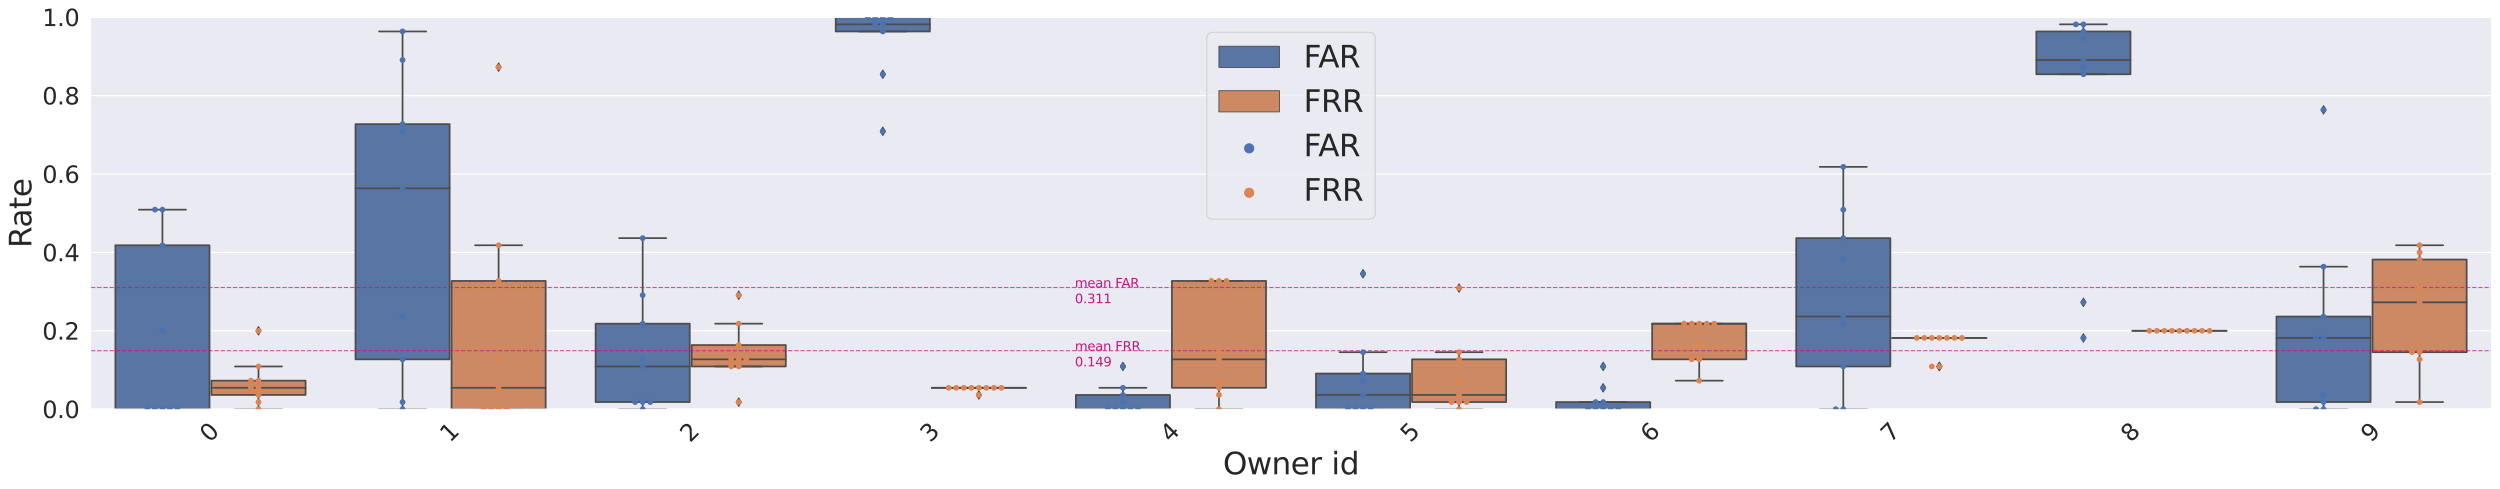 <?xml version="1.0" encoding="utf-8" standalone="no"?>
<!DOCTYPE svg PUBLIC "-//W3C//DTD SVG 1.1//EN"
  "http://www.w3.org/Graphics/SVG/1.1/DTD/svg11.dtd">
<svg xmlns:xlink="http://www.w3.org/1999/xlink" width="2147.999pt" height="420.134pt" viewBox="0 0 2147.999 420.134" xmlns="http://www.w3.org/2000/svg" version="1.1">
 <defs>
  <style type="text/css">*{stroke-linejoin: round; stroke-linecap: butt}</style>
 </defs>
 <g id="figure_1">
  <g id="patch_1">
   <path d="M 0 420.134 
L 2147.999 420.134 
L 2147.999 0 
L 0 0 
z
" style="fill: #ffffff"/>
  </g>
  <g id="axes_1">
   <g id="patch_2">
    <path d="M 77.669 351.586 
L 2140.799 351.586 
L 2140.799 14.798 
L 77.669 14.798 
z
" style="fill: #eaeaf2"/>
   </g>
   <g id="matplotlib.axis_1">
    <g id="xtick_1">
     <g id="text_1">
      <!-- 0 -->
      <g style="fill: #262626" transform="translate(180.229 380.83)rotate(-45)scale(0.2 -0.2)">
       <defs>
        <path id="DejaVuSans-30" d="M 2034 4250 
Q 1547 4250 1301 3770 
Q 1056 3291 1056 2328 
Q 1056 1369 1301 889 
Q 1547 409 2034 409 
Q 2525 409 2770 889 
Q 3016 1369 3016 2328 
Q 3016 3291 2770 3770 
Q 2525 4250 2034 4250 
z
M 2034 4750 
Q 2819 4750 3233 4129 
Q 3647 3509 3647 2328 
Q 3647 1150 3233 529 
Q 2819 -91 2034 -91 
Q 1250 -91 836 529 
Q 422 1150 422 2328 
Q 422 3509 836 4129 
Q 1250 4750 2034 4750 
z
" transform="scale(0.016)"/>
       </defs>
       <use xlink:href="#DejaVuSans-30"/>
      </g>
     </g>
    </g>
    <g id="xtick_2">
     <g id="text_2">
      <!-- 1 -->
      <g style="fill: #262626" transform="translate(386.542 380.83)rotate(-45)scale(0.2 -0.2)">
       <defs>
        <path id="DejaVuSans-31" d="M 794 531 
L 1825 531 
L 1825 4091 
L 703 3866 
L 703 4441 
L 1819 4666 
L 2450 4666 
L 2450 531 
L 3481 531 
L 3481 0 
L 794 0 
L 794 531 
z
" transform="scale(0.016)"/>
       </defs>
       <use xlink:href="#DejaVuSans-31"/>
      </g>
     </g>
    </g>
    <g id="xtick_3">
     <g id="text_3">
      <!-- 2 -->
      <g style="fill: #262626" transform="translate(592.855 380.83)rotate(-45)scale(0.2 -0.2)">
       <defs>
        <path id="DejaVuSans-32" d="M 1228 531 
L 3431 531 
L 3431 0 
L 469 0 
L 469 531 
Q 828 903 1448 1529 
Q 2069 2156 2228 2338 
Q 2531 2678 2651 2914 
Q 2772 3150 2772 3378 
Q 2772 3750 2511 3984 
Q 2250 4219 1831 4219 
Q 1534 4219 1204 4116 
Q 875 4013 500 3803 
L 500 4441 
Q 881 4594 1212 4672 
Q 1544 4750 1819 4750 
Q 2544 4750 2975 4387 
Q 3406 4025 3406 3419 
Q 3406 3131 3298 2873 
Q 3191 2616 2906 2266 
Q 2828 2175 2409 1742 
Q 1991 1309 1228 531 
z
" transform="scale(0.016)"/>
       </defs>
       <use xlink:href="#DejaVuSans-32"/>
      </g>
     </g>
    </g>
    <g id="xtick_4">
     <g id="text_4">
      <!-- 3 -->
      <g style="fill: #262626" transform="translate(799.168 380.83)rotate(-45)scale(0.2 -0.2)">
       <defs>
        <path id="DejaVuSans-33" d="M 2597 2516 
Q 3050 2419 3304 2112 
Q 3559 1806 3559 1356 
Q 3559 666 3084 287 
Q 2609 -91 1734 -91 
Q 1441 -91 1130 -33 
Q 819 25 488 141 
L 488 750 
Q 750 597 1062 519 
Q 1375 441 1716 441 
Q 2309 441 2620 675 
Q 2931 909 2931 1356 
Q 2931 1769 2642 2001 
Q 2353 2234 1838 2234 
L 1294 2234 
L 1294 2753 
L 1863 2753 
Q 2328 2753 2575 2939 
Q 2822 3125 2822 3475 
Q 2822 3834 2567 4026 
Q 2313 4219 1838 4219 
Q 1578 4219 1281 4162 
Q 984 4106 628 3988 
L 628 4550 
Q 988 4650 1302 4700 
Q 1616 4750 1894 4750 
Q 2613 4750 3031 4423 
Q 3450 4097 3450 3541 
Q 3450 3153 3228 2886 
Q 3006 2619 2597 2516 
z
" transform="scale(0.016)"/>
       </defs>
       <use xlink:href="#DejaVuSans-33"/>
      </g>
     </g>
    </g>
    <g id="xtick_5">
     <g id="text_5">
      <!-- 4 -->
      <g style="fill: #262626" transform="translate(1005.481 380.83)rotate(-45)scale(0.2 -0.2)">
       <defs>
        <path id="DejaVuSans-34" d="M 2419 4116 
L 825 1625 
L 2419 1625 
L 2419 4116 
z
M 2253 4666 
L 3047 4666 
L 3047 1625 
L 3713 1625 
L 3713 1100 
L 3047 1100 
L 3047 0 
L 2419 0 
L 2419 1100 
L 313 1100 
L 313 1709 
L 2253 4666 
z
" transform="scale(0.016)"/>
       </defs>
       <use xlink:href="#DejaVuSans-34"/>
      </g>
     </g>
    </g>
    <g id="xtick_6">
     <g id="text_6">
      <!-- 5 -->
      <g style="fill: #262626" transform="translate(1211.794 380.83)rotate(-45)scale(0.2 -0.2)">
       <defs>
        <path id="DejaVuSans-35" d="M 691 4666 
L 3169 4666 
L 3169 4134 
L 1269 4134 
L 1269 2991 
Q 1406 3038 1543 3061 
Q 1681 3084 1819 3084 
Q 2600 3084 3056 2656 
Q 3513 2228 3513 1497 
Q 3513 744 3044 326 
Q 2575 -91 1722 -91 
Q 1428 -91 1123 -41 
Q 819 9 494 109 
L 494 744 
Q 775 591 1075 516 
Q 1375 441 1709 441 
Q 2250 441 2565 725 
Q 2881 1009 2881 1497 
Q 2881 1984 2565 2268 
Q 2250 2553 1709 2553 
Q 1456 2553 1204 2497 
Q 953 2441 691 2322 
L 691 4666 
z
" transform="scale(0.016)"/>
       </defs>
       <use xlink:href="#DejaVuSans-35"/>
      </g>
     </g>
    </g>
    <g id="xtick_7">
     <g id="text_7">
      <!-- 6 -->
      <g style="fill: #262626" transform="translate(1418.107 380.83)rotate(-45)scale(0.2 -0.2)">
       <defs>
        <path id="DejaVuSans-36" d="M 2113 2584 
Q 1688 2584 1439 2293 
Q 1191 2003 1191 1497 
Q 1191 994 1439 701 
Q 1688 409 2113 409 
Q 2538 409 2786 701 
Q 3034 994 3034 1497 
Q 3034 2003 2786 2293 
Q 2538 2584 2113 2584 
z
M 3366 4563 
L 3366 3988 
Q 3128 4100 2886 4159 
Q 2644 4219 2406 4219 
Q 1781 4219 1451 3797 
Q 1122 3375 1075 2522 
Q 1259 2794 1537 2939 
Q 1816 3084 2150 3084 
Q 2853 3084 3261 2657 
Q 3669 2231 3669 1497 
Q 3669 778 3244 343 
Q 2819 -91 2113 -91 
Q 1303 -91 875 529 
Q 447 1150 447 2328 
Q 447 3434 972 4092 
Q 1497 4750 2381 4750 
Q 2619 4750 2861 4703 
Q 3103 4656 3366 4563 
z
" transform="scale(0.016)"/>
       </defs>
       <use xlink:href="#DejaVuSans-36"/>
      </g>
     </g>
    </g>
    <g id="xtick_8">
     <g id="text_8">
      <!-- 7 -->
      <g style="fill: #262626" transform="translate(1624.42 380.83)rotate(-45)scale(0.2 -0.2)">
       <defs>
        <path id="DejaVuSans-37" d="M 525 4666 
L 3525 4666 
L 3525 4397 
L 1831 0 
L 1172 0 
L 2766 4134 
L 525 4134 
L 525 4666 
z
" transform="scale(0.016)"/>
       </defs>
       <use xlink:href="#DejaVuSans-37"/>
      </g>
     </g>
    </g>
    <g id="xtick_9">
     <g id="text_9">
      <!-- 8 -->
      <g style="fill: #262626" transform="translate(1830.733 380.83)rotate(-45)scale(0.2 -0.2)">
       <defs>
        <path id="DejaVuSans-38" d="M 2034 2216 
Q 1584 2216 1326 1975 
Q 1069 1734 1069 1313 
Q 1069 891 1326 650 
Q 1584 409 2034 409 
Q 2484 409 2743 651 
Q 3003 894 3003 1313 
Q 3003 1734 2745 1975 
Q 2488 2216 2034 2216 
z
M 1403 2484 
Q 997 2584 770 2862 
Q 544 3141 544 3541 
Q 544 4100 942 4425 
Q 1341 4750 2034 4750 
Q 2731 4750 3128 4425 
Q 3525 4100 3525 3541 
Q 3525 3141 3298 2862 
Q 3072 2584 2669 2484 
Q 3125 2378 3379 2068 
Q 3634 1759 3634 1313 
Q 3634 634 3220 271 
Q 2806 -91 2034 -91 
Q 1263 -91 848 271 
Q 434 634 434 1313 
Q 434 1759 690 2068 
Q 947 2378 1403 2484 
z
M 1172 3481 
Q 1172 3119 1398 2916 
Q 1625 2713 2034 2713 
Q 2441 2713 2670 2916 
Q 2900 3119 2900 3481 
Q 2900 3844 2670 4047 
Q 2441 4250 2034 4250 
Q 1625 4250 1398 4047 
Q 1172 3844 1172 3481 
z
" transform="scale(0.016)"/>
       </defs>
       <use xlink:href="#DejaVuSans-38"/>
      </g>
     </g>
    </g>
    <g id="xtick_10">
     <g id="text_10">
      <!-- 9 -->
      <g style="fill: #262626" transform="translate(2037.046 380.83)rotate(-45)scale(0.2 -0.2)">
       <defs>
        <path id="DejaVuSans-39" d="M 703 97 
L 703 672 
Q 941 559 1184 500 
Q 1428 441 1663 441 
Q 2288 441 2617 861 
Q 2947 1281 2994 2138 
Q 2813 1869 2534 1725 
Q 2256 1581 1919 1581 
Q 1219 1581 811 2004 
Q 403 2428 403 3163 
Q 403 3881 828 4315 
Q 1253 4750 1959 4750 
Q 2769 4750 3195 4129 
Q 3622 3509 3622 2328 
Q 3622 1225 3098 567 
Q 2575 -91 1691 -91 
Q 1453 -91 1209 -44 
Q 966 3 703 97 
z
M 1959 2075 
Q 2384 2075 2632 2365 
Q 2881 2656 2881 3163 
Q 2881 3666 2632 3958 
Q 2384 4250 1959 4250 
Q 1534 4250 1286 3958 
Q 1038 3666 1038 3163 
Q 1038 2656 1286 2365 
Q 1534 2075 1959 2075 
z
" transform="scale(0.016)"/>
       </defs>
       <use xlink:href="#DejaVuSans-39"/>
      </g>
     </g>
    </g>
    <g id="text_11">
     <!-- Owner id -->
     <g style="fill: #262626" transform="translate(1050.791 407.527)scale(0.26 -0.26)">
      <defs>
       <path id="DejaVuSans-4f" d="M 2522 4238 
Q 1834 4238 1429 3725 
Q 1025 3213 1025 2328 
Q 1025 1447 1429 934 
Q 1834 422 2522 422 
Q 3209 422 3611 934 
Q 4013 1447 4013 2328 
Q 4013 3213 3611 3725 
Q 3209 4238 2522 4238 
z
M 2522 4750 
Q 3503 4750 4090 4092 
Q 4678 3434 4678 2328 
Q 4678 1225 4090 567 
Q 3503 -91 2522 -91 
Q 1538 -91 948 565 
Q 359 1222 359 2328 
Q 359 3434 948 4092 
Q 1538 4750 2522 4750 
z
" transform="scale(0.016)"/>
       <path id="DejaVuSans-77" d="M 269 3500 
L 844 3500 
L 1563 769 
L 2278 3500 
L 2956 3500 
L 3675 769 
L 4391 3500 
L 4966 3500 
L 4050 0 
L 3372 0 
L 2619 2869 
L 1863 0 
L 1184 0 
L 269 3500 
z
" transform="scale(0.016)"/>
       <path id="DejaVuSans-6e" d="M 3513 2113 
L 3513 0 
L 2938 0 
L 2938 2094 
Q 2938 2591 2744 2837 
Q 2550 3084 2163 3084 
Q 1697 3084 1428 2787 
Q 1159 2491 1159 1978 
L 1159 0 
L 581 0 
L 581 3500 
L 1159 3500 
L 1159 2956 
Q 1366 3272 1645 3428 
Q 1925 3584 2291 3584 
Q 2894 3584 3203 3211 
Q 3513 2838 3513 2113 
z
" transform="scale(0.016)"/>
       <path id="DejaVuSans-65" d="M 3597 1894 
L 3597 1613 
L 953 1613 
Q 991 1019 1311 708 
Q 1631 397 2203 397 
Q 2534 397 2845 478 
Q 3156 559 3463 722 
L 3463 178 
Q 3153 47 2828 -22 
Q 2503 -91 2169 -91 
Q 1331 -91 842 396 
Q 353 884 353 1716 
Q 353 2575 817 3079 
Q 1281 3584 2069 3584 
Q 2775 3584 3186 3129 
Q 3597 2675 3597 1894 
z
M 3022 2063 
Q 3016 2534 2758 2815 
Q 2500 3097 2075 3097 
Q 1594 3097 1305 2825 
Q 1016 2553 972 2059 
L 3022 2063 
z
" transform="scale(0.016)"/>
       <path id="DejaVuSans-72" d="M 2631 2963 
Q 2534 3019 2420 3045 
Q 2306 3072 2169 3072 
Q 1681 3072 1420 2755 
Q 1159 2438 1159 1844 
L 1159 0 
L 581 0 
L 581 3500 
L 1159 3500 
L 1159 2956 
Q 1341 3275 1631 3429 
Q 1922 3584 2338 3584 
Q 2397 3584 2469 3576 
Q 2541 3569 2628 3553 
L 2631 2963 
z
" transform="scale(0.016)"/>
       <path id="DejaVuSans-20" transform="scale(0.016)"/>
       <path id="DejaVuSans-69" d="M 603 3500 
L 1178 3500 
L 1178 0 
L 603 0 
L 603 3500 
z
M 603 4863 
L 1178 4863 
L 1178 4134 
L 603 4134 
L 603 4863 
z
" transform="scale(0.016)"/>
       <path id="DejaVuSans-64" d="M 2906 2969 
L 2906 4863 
L 3481 4863 
L 3481 0 
L 2906 0 
L 2906 525 
Q 2725 213 2448 61 
Q 2172 -91 1784 -91 
Q 1150 -91 751 415 
Q 353 922 353 1747 
Q 353 2572 751 3078 
Q 1150 3584 1784 3584 
Q 2172 3584 2448 3432 
Q 2725 3281 2906 2969 
z
M 947 1747 
Q 947 1113 1208 752 
Q 1469 391 1925 391 
Q 2381 391 2643 752 
Q 2906 1113 2906 1747 
Q 2906 2381 2643 2742 
Q 2381 3103 1925 3103 
Q 1469 3103 1208 2742 
Q 947 2381 947 1747 
z
" transform="scale(0.016)"/>
      </defs>
      <use xlink:href="#DejaVuSans-4f"/>
      <use xlink:href="#DejaVuSans-77" x="78.711"/>
      <use xlink:href="#DejaVuSans-6e" x="160.498"/>
      <use xlink:href="#DejaVuSans-65" x="223.877"/>
      <use xlink:href="#DejaVuSans-72" x="285.4"/>
      <use xlink:href="#DejaVuSans-20" x="326.514"/>
      <use xlink:href="#DejaVuSans-69" x="358.301"/>
      <use xlink:href="#DejaVuSans-64" x="386.084"/>
     </g>
    </g>
   </g>
   <g id="matplotlib.axis_2">
    <g id="ytick_1">
     <g id="line2d_1">
      <path d="M 77.669 351.586 
L 2140.799 351.586 
" clip-path="url(#p3593c2643f)" style="fill: none; stroke: #ffffff; stroke-linecap: round"/>
     </g>
     <g id="text_12">
      <!-- 0.0 -->
      <g style="fill: #262626" transform="translate(36.363 359.185)scale(0.2 -0.2)">
       <defs>
        <path id="DejaVuSans-2e" d="M 684 794 
L 1344 794 
L 1344 0 
L 684 0 
L 684 794 
z
" transform="scale(0.016)"/>
       </defs>
       <use xlink:href="#DejaVuSans-30"/>
       <use xlink:href="#DejaVuSans-2e" x="63.623"/>
       <use xlink:href="#DejaVuSans-30" x="95.41"/>
      </g>
     </g>
    </g>
    <g id="ytick_2">
     <g id="line2d_2">
      <path d="M 77.669 284.229 
L 2140.799 284.229 
" clip-path="url(#p3593c2643f)" style="fill: none; stroke: #ffffff; stroke-linecap: round"/>
     </g>
     <g id="text_13">
      <!-- 0.2 -->
      <g style="fill: #262626" transform="translate(36.363 291.827)scale(0.2 -0.2)">
       <use xlink:href="#DejaVuSans-30"/>
       <use xlink:href="#DejaVuSans-2e" x="63.623"/>
       <use xlink:href="#DejaVuSans-32" x="95.41"/>
      </g>
     </g>
    </g>
    <g id="ytick_3">
     <g id="line2d_3">
      <path d="M 77.669 216.871 
L 2140.799 216.871 
" clip-path="url(#p3593c2643f)" style="fill: none; stroke: #ffffff; stroke-linecap: round"/>
     </g>
     <g id="text_14">
      <!-- 0.4 -->
      <g style="fill: #262626" transform="translate(36.363 224.47)scale(0.2 -0.2)">
       <use xlink:href="#DejaVuSans-30"/>
       <use xlink:href="#DejaVuSans-2e" x="63.623"/>
       <use xlink:href="#DejaVuSans-34" x="95.41"/>
      </g>
     </g>
    </g>
    <g id="ytick_4">
     <g id="line2d_4">
      <path d="M 77.669 149.514 
L 2140.799 149.514 
" clip-path="url(#p3593c2643f)" style="fill: none; stroke: #ffffff; stroke-linecap: round"/>
     </g>
     <g id="text_15">
      <!-- 0.6 -->
      <g style="fill: #262626" transform="translate(36.363 157.112)scale(0.2 -0.2)">
       <use xlink:href="#DejaVuSans-30"/>
       <use xlink:href="#DejaVuSans-2e" x="63.623"/>
       <use xlink:href="#DejaVuSans-36" x="95.41"/>
      </g>
     </g>
    </g>
    <g id="ytick_5">
     <g id="line2d_5">
      <path d="M 77.669 82.156 
L 2140.799 82.156 
" clip-path="url(#p3593c2643f)" style="fill: none; stroke: #ffffff; stroke-linecap: round"/>
     </g>
     <g id="text_16">
      <!-- 0.8 -->
      <g style="fill: #262626" transform="translate(36.363 89.754)scale(0.2 -0.2)">
       <use xlink:href="#DejaVuSans-30"/>
       <use xlink:href="#DejaVuSans-2e" x="63.623"/>
       <use xlink:href="#DejaVuSans-38" x="95.41"/>
      </g>
     </g>
    </g>
    <g id="ytick_6">
     <g id="line2d_6">
      <path d="M 77.669 14.798 
L 2140.799 14.798 
" clip-path="url(#p3593c2643f)" style="fill: none; stroke: #ffffff; stroke-linecap: round"/>
     </g>
     <g id="text_17">
      <!-- 1.0 -->
      <g style="fill: #262626" transform="translate(36.363 22.397)scale(0.2 -0.2)">
       <use xlink:href="#DejaVuSans-31"/>
       <use xlink:href="#DejaVuSans-2e" x="63.623"/>
       <use xlink:href="#DejaVuSans-30" x="95.41"/>
      </g>
     </g>
    </g>
    <g id="text_18">
     <!-- Rate -->
     <g style="fill: #262626" transform="translate(26.956 212.995)rotate(-90)scale(0.26 -0.26)">
      <defs>
       <path id="DejaVuSans-52" d="M 2841 2188 
Q 3044 2119 3236 1894 
Q 3428 1669 3622 1275 
L 4263 0 
L 3584 0 
L 2988 1197 
Q 2756 1666 2539 1819 
Q 2322 1972 1947 1972 
L 1259 1972 
L 1259 0 
L 628 0 
L 628 4666 
L 2053 4666 
Q 2853 4666 3247 4331 
Q 3641 3997 3641 3322 
Q 3641 2881 3436 2590 
Q 3231 2300 2841 2188 
z
M 1259 4147 
L 1259 2491 
L 2053 2491 
Q 2509 2491 2742 2702 
Q 2975 2913 2975 3322 
Q 2975 3731 2742 3939 
Q 2509 4147 2053 4147 
L 1259 4147 
z
" transform="scale(0.016)"/>
       <path id="DejaVuSans-61" d="M 2194 1759 
Q 1497 1759 1228 1600 
Q 959 1441 959 1056 
Q 959 750 1161 570 
Q 1363 391 1709 391 
Q 2188 391 2477 730 
Q 2766 1069 2766 1631 
L 2766 1759 
L 2194 1759 
z
M 3341 1997 
L 3341 0 
L 2766 0 
L 2766 531 
Q 2569 213 2275 61 
Q 1981 -91 1556 -91 
Q 1019 -91 701 211 
Q 384 513 384 1019 
Q 384 1609 779 1909 
Q 1175 2209 1959 2209 
L 2766 2209 
L 2766 2266 
Q 2766 2663 2505 2880 
Q 2244 3097 1772 3097 
Q 1472 3097 1187 3025 
Q 903 2953 641 2809 
L 641 3341 
Q 956 3463 1253 3523 
Q 1550 3584 1831 3584 
Q 2591 3584 2966 3190 
Q 3341 2797 3341 1997 
z
" transform="scale(0.016)"/>
       <path id="DejaVuSans-74" d="M 1172 4494 
L 1172 3500 
L 2356 3500 
L 2356 3053 
L 1172 3053 
L 1172 1153 
Q 1172 725 1289 603 
Q 1406 481 1766 481 
L 2356 481 
L 2356 0 
L 1766 0 
Q 1100 0 847 248 
Q 594 497 594 1153 
L 594 3053 
L 172 3053 
L 172 3500 
L 594 3500 
L 594 4494 
L 1172 4494 
z
" transform="scale(0.016)"/>
      </defs>
      <use xlink:href="#DejaVuSans-52"/>
      <use xlink:href="#DejaVuSans-61" x="67.232"/>
      <use xlink:href="#DejaVuSans-74" x="128.512"/>
      <use xlink:href="#DejaVuSans-65" x="167.721"/>
     </g>
    </g>
   </g>
   <g id="patch_3">
    <path d="M 99.126 351.586 
L 180.001 351.586 
L 180.001 210.748 
L 99.126 210.748 
L 99.126 351.586 
z
" clip-path="url(#p3593c2643f)" style="fill: #5875a4; stroke: #4c4c4c; stroke-width: 1.5; stroke-linejoin: miter"/>
   </g>
   <g id="patch_4">
    <path d="M 181.651 339.34 
L 262.526 339.34 
L 262.526 327.093 
L 181.651 327.093 
L 181.651 339.34 
z
" clip-path="url(#p3593c2643f)" style="fill: #cc8963; stroke: #4c4c4c; stroke-width: 1.5; stroke-linejoin: miter"/>
   </g>
   <g id="patch_5">
    <path d="M 305.439 308.722 
L 386.314 308.722 
L 386.314 106.65 
L 305.439 106.65 
L 305.439 308.722 
z
" clip-path="url(#p3593c2643f)" style="fill: #5875a4; stroke: #4c4c4c; stroke-width: 1.5; stroke-linejoin: miter"/>
   </g>
   <g id="patch_6">
    <path d="M 387.964 351.586 
L 468.839 351.586 
L 468.839 241.365 
L 387.964 241.365 
L 387.964 351.586 
z
" clip-path="url(#p3593c2643f)" style="fill: #cc8963; stroke: #4c4c4c; stroke-width: 1.5; stroke-linejoin: miter"/>
   </g>
   <g id="patch_7">
    <path d="M 511.752 345.463 
L 592.627 345.463 
L 592.627 278.105 
L 511.752 278.105 
L 511.752 345.463 
z
" clip-path="url(#p3593c2643f)" style="fill: #5875a4; stroke: #4c4c4c; stroke-width: 1.5; stroke-linejoin: miter"/>
   </g>
   <g id="patch_8">
    <path d="M 594.277 314.846 
L 675.152 314.846 
L 675.152 296.476 
L 594.277 296.476 
L 594.277 314.846 
z
" clip-path="url(#p3593c2643f)" style="fill: #cc8963; stroke: #4c4c4c; stroke-width: 1.5; stroke-linejoin: miter"/>
   </g>
   <g id="patch_9">
    <path d="M 718.065 27.045 
L 798.94 27.045 
L 798.94 14.798 
L 718.065 14.798 
L 718.065 27.045 
z
" clip-path="url(#p3593c2643f)" style="fill: #5875a4; stroke: #4c4c4c; stroke-width: 1.5; stroke-linejoin: miter"/>
   </g>
   <g id="patch_10">
    <path d="M 800.59 333.216 
L 881.465 333.216 
L 881.465 333.216 
L 800.59 333.216 
L 800.59 333.216 
z
" clip-path="url(#p3593c2643f)" style="fill: #cc8963; stroke: #4c4c4c; stroke-width: 1.5; stroke-linejoin: miter"/>
   </g>
   <g id="patch_11">
    <path d="M 924.378 351.586 
L 1005.253 351.586 
L 1005.253 339.34 
L 924.378 339.34 
L 924.378 351.586 
z
" clip-path="url(#p3593c2643f)" style="fill: #5875a4; stroke: #4c4c4c; stroke-width: 1.5; stroke-linejoin: miter"/>
   </g>
   <g id="patch_12">
    <path d="M 1006.903 333.216 
L 1087.778 333.216 
L 1087.778 241.365 
L 1006.903 241.365 
L 1006.903 333.216 
z
" clip-path="url(#p3593c2643f)" style="fill: #cc8963; stroke: #4c4c4c; stroke-width: 1.5; stroke-linejoin: miter"/>
   </g>
   <g id="patch_13">
    <path d="M 1130.691 351.586 
L 1211.566 351.586 
L 1211.566 320.969 
L 1130.691 320.969 
L 1130.691 351.586 
z
" clip-path="url(#p3593c2643f)" style="fill: #5875a4; stroke: #4c4c4c; stroke-width: 1.5; stroke-linejoin: miter"/>
   </g>
   <g id="patch_14">
    <path d="M 1213.216 345.463 
L 1294.091 345.463 
L 1294.091 308.722 
L 1213.216 308.722 
L 1213.216 345.463 
z
" clip-path="url(#p3593c2643f)" style="fill: #cc8963; stroke: #4c4c4c; stroke-width: 1.5; stroke-linejoin: miter"/>
   </g>
   <g id="patch_15">
    <path d="M 1337.004 351.586 
L 1417.879 351.586 
L 1417.879 345.463 
L 1337.004 345.463 
L 1337.004 351.586 
z
" clip-path="url(#p3593c2643f)" style="fill: #5875a4; stroke: #4c4c4c; stroke-width: 1.5; stroke-linejoin: miter"/>
   </g>
   <g id="patch_16">
    <path d="M 1419.529 308.722 
L 1500.404 308.722 
L 1500.404 278.105 
L 1419.529 278.105 
L 1419.529 308.722 
z
" clip-path="url(#p3593c2643f)" style="fill: #cc8963; stroke: #4c4c4c; stroke-width: 1.5; stroke-linejoin: miter"/>
   </g>
   <g id="patch_17">
    <path d="M 1543.317 314.846 
L 1624.192 314.846 
L 1624.192 204.624 
L 1543.317 204.624 
L 1543.317 314.846 
z
" clip-path="url(#p3593c2643f)" style="fill: #5875a4; stroke: #4c4c4c; stroke-width: 1.5; stroke-linejoin: miter"/>
   </g>
   <g id="patch_18">
    <path d="M 1625.842 290.352 
L 1706.717 290.352 
L 1706.717 290.352 
L 1625.842 290.352 
L 1625.842 290.352 
z
" clip-path="url(#p3593c2643f)" style="fill: #cc8963; stroke: #4c4c4c; stroke-width: 1.5; stroke-linejoin: miter"/>
   </g>
   <g id="patch_19">
    <path d="M 1749.63 63.786 
L 1830.505 63.786 
L 1830.505 27.045 
L 1749.63 27.045 
L 1749.63 63.786 
z
" clip-path="url(#p3593c2643f)" style="fill: #5875a4; stroke: #4c4c4c; stroke-width: 1.5; stroke-linejoin: miter"/>
   </g>
   <g id="patch_20">
    <path d="M 1832.155 284.229 
L 1913.03 284.229 
L 1913.03 284.229 
L 1832.155 284.229 
L 1832.155 284.229 
z
" clip-path="url(#p3593c2643f)" style="fill: #cc8963; stroke: #4c4c4c; stroke-width: 1.5; stroke-linejoin: miter"/>
   </g>
   <g id="patch_21">
    <path d="M 1955.943 345.463 
L 2036.818 345.463 
L 2036.818 271.982 
L 1955.943 271.982 
L 1955.943 345.463 
z
" clip-path="url(#p3593c2643f)" style="fill: #5875a4; stroke: #4c4c4c; stroke-width: 1.5; stroke-linejoin: miter"/>
   </g>
   <g id="patch_22">
    <path d="M 2038.468 302.599 
L 2119.343 302.599 
L 2119.343 222.995 
L 2038.468 222.995 
L 2038.468 302.599 
z
" clip-path="url(#p3593c2643f)" style="fill: #cc8963; stroke: #4c4c4c; stroke-width: 1.5; stroke-linejoin: miter"/>
   </g>
   <g id="patch_23">
    <path d="M 180.826 351.586 
L 180.826 351.586 
L 180.826 351.586 
L 180.826 351.586 
z
" clip-path="url(#p3593c2643f)" style="fill: #5875a4; stroke: #4c4c4c; stroke-width: 0.75; stroke-linejoin: miter"/>
   </g>
   <g id="patch_24">
    <path d="M 180.826 351.586 
L 180.826 351.586 
L 180.826 351.586 
L 180.826 351.586 
z
" clip-path="url(#p3593c2643f)" style="fill: #cc8963; stroke: #4c4c4c; stroke-width: 0.75; stroke-linejoin: miter"/>
   </g>
   <g id="PathCollection_1"/>
   <g id="PathCollection_2"/>
   <g id="line2d_7">
    <path d="M 139.563 351.586 
L 139.563 351.586 
" clip-path="url(#p3593c2643f)" style="fill: none; stroke: #4c4c4c; stroke-width: 1.5; stroke-linecap: round"/>
   </g>
   <g id="line2d_8">
    <path d="M 139.563 210.748 
L 139.563 180.131 
" clip-path="url(#p3593c2643f)" style="fill: none; stroke: #4c4c4c; stroke-width: 1.5; stroke-linecap: round"/>
   </g>
   <g id="line2d_9">
    <path d="M 119.345 351.586 
L 159.782 351.586 
" clip-path="url(#p3593c2643f)" style="fill: none; stroke: #4c4c4c; stroke-width: 1.5; stroke-linecap: round"/>
   </g>
   <g id="line2d_10">
    <path d="M 119.345 180.131 
L 159.782 180.131 
" clip-path="url(#p3593c2643f)" style="fill: none; stroke: #4c4c4c; stroke-width: 1.5; stroke-linecap: round"/>
   </g>
   <g id="line2d_11"/>
   <g id="line2d_12">
    <path d="M 222.088 339.34 
L 222.088 351.586 
" clip-path="url(#p3593c2643f)" style="fill: none; stroke: #4c4c4c; stroke-width: 1.5; stroke-linecap: round"/>
   </g>
   <g id="line2d_13">
    <path d="M 222.088 327.093 
L 222.088 314.846 
" clip-path="url(#p3593c2643f)" style="fill: none; stroke: #4c4c4c; stroke-width: 1.5; stroke-linecap: round"/>
   </g>
   <g id="line2d_14">
    <path d="M 201.87 351.586 
L 242.307 351.586 
" clip-path="url(#p3593c2643f)" style="fill: none; stroke: #4c4c4c; stroke-width: 1.5; stroke-linecap: round"/>
   </g>
   <g id="line2d_15">
    <path d="M 201.87 314.846 
L 242.307 314.846 
" clip-path="url(#p3593c2643f)" style="fill: none; stroke: #4c4c4c; stroke-width: 1.5; stroke-linecap: round"/>
   </g>
   <g id="line2d_16">
    <defs>
     <path id="mda23295757" d="M -0 3.536 
L 2.121 0 
L -0 -3.536 
L -2.121 -0 
z
" style="stroke: #4c4c4c; stroke-linejoin: miter"/>
    </defs>
    <g clip-path="url(#p3593c2643f)">
     <use xlink:href="#mda23295757" x="222.088" y="284.229" style="fill: #4c4c4c; stroke: #4c4c4c; stroke-linejoin: miter"/>
    </g>
   </g>
   <g id="line2d_17">
    <path d="M 345.876 308.722 
L 345.876 351.586 
" clip-path="url(#p3593c2643f)" style="fill: none; stroke: #4c4c4c; stroke-width: 1.5; stroke-linecap: round"/>
   </g>
   <g id="line2d_18">
    <path d="M 345.876 106.65 
L 345.876 27.045 
" clip-path="url(#p3593c2643f)" style="fill: none; stroke: #4c4c4c; stroke-width: 1.5; stroke-linecap: round"/>
   </g>
   <g id="line2d_19">
    <path d="M 325.658 351.586 
L 366.095 351.586 
" clip-path="url(#p3593c2643f)" style="fill: none; stroke: #4c4c4c; stroke-width: 1.5; stroke-linecap: round"/>
   </g>
   <g id="line2d_20">
    <path d="M 325.658 27.045 
L 366.095 27.045 
" clip-path="url(#p3593c2643f)" style="fill: none; stroke: #4c4c4c; stroke-width: 1.5; stroke-linecap: round"/>
   </g>
   <g id="line2d_21"/>
   <g id="line2d_22">
    <path d="M 428.401 351.586 
L 428.401 351.586 
" clip-path="url(#p3593c2643f)" style="fill: none; stroke: #4c4c4c; stroke-width: 1.5; stroke-linecap: round"/>
   </g>
   <g id="line2d_23">
    <path d="M 428.401 241.365 
L 428.401 210.748 
" clip-path="url(#p3593c2643f)" style="fill: none; stroke: #4c4c4c; stroke-width: 1.5; stroke-linecap: round"/>
   </g>
   <g id="line2d_24">
    <path d="M 408.183 351.586 
L 448.62 351.586 
" clip-path="url(#p3593c2643f)" style="fill: none; stroke: #4c4c4c; stroke-width: 1.5; stroke-linecap: round"/>
   </g>
   <g id="line2d_25">
    <path d="M 408.183 210.748 
L 448.62 210.748 
" clip-path="url(#p3593c2643f)" style="fill: none; stroke: #4c4c4c; stroke-width: 1.5; stroke-linecap: round"/>
   </g>
   <g id="line2d_26">
    <g clip-path="url(#p3593c2643f)">
     <use xlink:href="#mda23295757" x="428.401" y="57.662" style="fill: #4c4c4c; stroke: #4c4c4c; stroke-linejoin: miter"/>
    </g>
   </g>
   <g id="line2d_27">
    <path d="M 552.189 345.463 
L 552.189 351.586 
" clip-path="url(#p3593c2643f)" style="fill: none; stroke: #4c4c4c; stroke-width: 1.5; stroke-linecap: round"/>
   </g>
   <g id="line2d_28">
    <path d="M 552.189 278.105 
L 552.189 204.624 
" clip-path="url(#p3593c2643f)" style="fill: none; stroke: #4c4c4c; stroke-width: 1.5; stroke-linecap: round"/>
   </g>
   <g id="line2d_29">
    <path d="M 531.971 351.586 
L 572.408 351.586 
" clip-path="url(#p3593c2643f)" style="fill: none; stroke: #4c4c4c; stroke-width: 1.5; stroke-linecap: round"/>
   </g>
   <g id="line2d_30">
    <path d="M 531.971 204.624 
L 572.408 204.624 
" clip-path="url(#p3593c2643f)" style="fill: none; stroke: #4c4c4c; stroke-width: 1.5; stroke-linecap: round"/>
   </g>
   <g id="line2d_31"/>
   <g id="line2d_32">
    <path d="M 634.714 314.846 
L 634.714 314.846 
" clip-path="url(#p3593c2643f)" style="fill: none; stroke: #4c4c4c; stroke-width: 1.5; stroke-linecap: round"/>
   </g>
   <g id="line2d_33">
    <path d="M 634.714 296.476 
L 634.714 278.105 
" clip-path="url(#p3593c2643f)" style="fill: none; stroke: #4c4c4c; stroke-width: 1.5; stroke-linecap: round"/>
   </g>
   <g id="line2d_34">
    <path d="M 614.496 314.846 
L 654.933 314.846 
" clip-path="url(#p3593c2643f)" style="fill: none; stroke: #4c4c4c; stroke-width: 1.5; stroke-linecap: round"/>
   </g>
   <g id="line2d_35">
    <path d="M 614.496 278.105 
L 654.933 278.105 
" clip-path="url(#p3593c2643f)" style="fill: none; stroke: #4c4c4c; stroke-width: 1.5; stroke-linecap: round"/>
   </g>
   <g id="line2d_36">
    <g clip-path="url(#p3593c2643f)">
     <use xlink:href="#mda23295757" x="634.714" y="345.463" style="fill: #4c4c4c; stroke: #4c4c4c; stroke-linejoin: miter"/>
     <use xlink:href="#mda23295757" x="634.714" y="253.612" style="fill: #4c4c4c; stroke: #4c4c4c; stroke-linejoin: miter"/>
    </g>
   </g>
   <g id="line2d_37">
    <path d="M 758.502 27.045 
L 758.502 27.045 
" clip-path="url(#p3593c2643f)" style="fill: none; stroke: #4c4c4c; stroke-width: 1.5; stroke-linecap: round"/>
   </g>
   <g id="line2d_38">
    <path d="M 758.502 14.798 
L 758.502 14.798 
" clip-path="url(#p3593c2643f)" style="fill: none; stroke: #4c4c4c; stroke-width: 1.5; stroke-linecap: round"/>
   </g>
   <g id="line2d_39">
    <path d="M 738.284 27.045 
L 778.721 27.045 
" clip-path="url(#p3593c2643f)" style="fill: none; stroke: #4c4c4c; stroke-width: 1.5; stroke-linecap: round"/>
   </g>
   <g id="line2d_40">
    <path d="M 738.284 14.798 
L 778.721 14.798 
" clip-path="url(#p3593c2643f)" style="fill: none; stroke: #4c4c4c; stroke-width: 1.5; stroke-linecap: round"/>
   </g>
   <g id="line2d_41">
    <g clip-path="url(#p3593c2643f)">
     <use xlink:href="#mda23295757" x="758.502" y="112.773" style="fill: #4c4c4c; stroke: #4c4c4c; stroke-linejoin: miter"/>
     <use xlink:href="#mda23295757" x="758.502" y="63.786" style="fill: #4c4c4c; stroke: #4c4c4c; stroke-linejoin: miter"/>
    </g>
   </g>
   <g id="line2d_42">
    <path d="M 841.027 333.216 
L 841.027 333.216 
" clip-path="url(#p3593c2643f)" style="fill: none; stroke: #4c4c4c; stroke-width: 1.5; stroke-linecap: round"/>
   </g>
   <g id="line2d_43">
    <path d="M 841.027 333.216 
L 841.027 333.216 
" clip-path="url(#p3593c2643f)" style="fill: none; stroke: #4c4c4c; stroke-width: 1.5; stroke-linecap: round"/>
   </g>
   <g id="line2d_44">
    <path d="M 820.809 333.216 
L 861.246 333.216 
" clip-path="url(#p3593c2643f)" style="fill: none; stroke: #4c4c4c; stroke-width: 1.5; stroke-linecap: round"/>
   </g>
   <g id="line2d_45">
    <path d="M 820.809 333.216 
L 861.246 333.216 
" clip-path="url(#p3593c2643f)" style="fill: none; stroke: #4c4c4c; stroke-width: 1.5; stroke-linecap: round"/>
   </g>
   <g id="line2d_46">
    <g clip-path="url(#p3593c2643f)">
     <use xlink:href="#mda23295757" x="841.027" y="339.34" style="fill: #4c4c4c; stroke: #4c4c4c; stroke-linejoin: miter"/>
    </g>
   </g>
   <g id="line2d_47">
    <path d="M 964.815 351.586 
L 964.815 351.586 
" clip-path="url(#p3593c2643f)" style="fill: none; stroke: #4c4c4c; stroke-width: 1.5; stroke-linecap: round"/>
   </g>
   <g id="line2d_48">
    <path d="M 964.815 339.34 
L 964.815 333.216 
" clip-path="url(#p3593c2643f)" style="fill: none; stroke: #4c4c4c; stroke-width: 1.5; stroke-linecap: round"/>
   </g>
   <g id="line2d_49">
    <path d="M 944.597 351.586 
L 985.034 351.586 
" clip-path="url(#p3593c2643f)" style="fill: none; stroke: #4c4c4c; stroke-width: 1.5; stroke-linecap: round"/>
   </g>
   <g id="line2d_50">
    <path d="M 944.597 333.216 
L 985.034 333.216 
" clip-path="url(#p3593c2643f)" style="fill: none; stroke: #4c4c4c; stroke-width: 1.5; stroke-linecap: round"/>
   </g>
   <g id="line2d_51">
    <g clip-path="url(#p3593c2643f)">
     <use xlink:href="#mda23295757" x="964.815" y="314.846" style="fill: #4c4c4c; stroke: #4c4c4c; stroke-linejoin: miter"/>
    </g>
   </g>
   <g id="line2d_52">
    <path d="M 1047.34 333.216 
L 1047.34 351.586 
" clip-path="url(#p3593c2643f)" style="fill: none; stroke: #4c4c4c; stroke-width: 1.5; stroke-linecap: round"/>
   </g>
   <g id="line2d_53">
    <path d="M 1047.34 241.365 
L 1047.34 241.365 
" clip-path="url(#p3593c2643f)" style="fill: none; stroke: #4c4c4c; stroke-width: 1.5; stroke-linecap: round"/>
   </g>
   <g id="line2d_54">
    <path d="M 1027.122 351.586 
L 1067.559 351.586 
" clip-path="url(#p3593c2643f)" style="fill: none; stroke: #4c4c4c; stroke-width: 1.5; stroke-linecap: round"/>
   </g>
   <g id="line2d_55">
    <path d="M 1027.122 241.365 
L 1067.559 241.365 
" clip-path="url(#p3593c2643f)" style="fill: none; stroke: #4c4c4c; stroke-width: 1.5; stroke-linecap: round"/>
   </g>
   <g id="line2d_56"/>
   <g id="line2d_57">
    <path d="M 1171.128 351.586 
L 1171.128 351.586 
" clip-path="url(#p3593c2643f)" style="fill: none; stroke: #4c4c4c; stroke-width: 1.5; stroke-linecap: round"/>
   </g>
   <g id="line2d_58">
    <path d="M 1171.128 320.969 
L 1171.128 302.599 
" clip-path="url(#p3593c2643f)" style="fill: none; stroke: #4c4c4c; stroke-width: 1.5; stroke-linecap: round"/>
   </g>
   <g id="line2d_59">
    <path d="M 1150.91 351.586 
L 1191.347 351.586 
" clip-path="url(#p3593c2643f)" style="fill: none; stroke: #4c4c4c; stroke-width: 1.5; stroke-linecap: round"/>
   </g>
   <g id="line2d_60">
    <path d="M 1150.91 302.599 
L 1191.347 302.599 
" clip-path="url(#p3593c2643f)" style="fill: none; stroke: #4c4c4c; stroke-width: 1.5; stroke-linecap: round"/>
   </g>
   <g id="line2d_61">
    <g clip-path="url(#p3593c2643f)">
     <use xlink:href="#mda23295757" x="1171.128" y="235.241" style="fill: #4c4c4c; stroke: #4c4c4c; stroke-linejoin: miter"/>
    </g>
   </g>
   <g id="line2d_62">
    <path d="M 1253.653 345.463 
L 1253.653 351.586 
" clip-path="url(#p3593c2643f)" style="fill: none; stroke: #4c4c4c; stroke-width: 1.5; stroke-linecap: round"/>
   </g>
   <g id="line2d_63">
    <path d="M 1253.653 308.722 
L 1253.653 302.599 
" clip-path="url(#p3593c2643f)" style="fill: none; stroke: #4c4c4c; stroke-width: 1.5; stroke-linecap: round"/>
   </g>
   <g id="line2d_64">
    <path d="M 1233.435 351.586 
L 1273.872 351.586 
" clip-path="url(#p3593c2643f)" style="fill: none; stroke: #4c4c4c; stroke-width: 1.5; stroke-linecap: round"/>
   </g>
   <g id="line2d_65">
    <path d="M 1233.435 302.599 
L 1273.872 302.599 
" clip-path="url(#p3593c2643f)" style="fill: none; stroke: #4c4c4c; stroke-width: 1.5; stroke-linecap: round"/>
   </g>
   <g id="line2d_66">
    <g clip-path="url(#p3593c2643f)">
     <use xlink:href="#mda23295757" x="1253.653" y="247.488" style="fill: #4c4c4c; stroke: #4c4c4c; stroke-linejoin: miter"/>
    </g>
   </g>
   <g id="line2d_67">
    <path d="M 1377.441 351.586 
L 1377.441 351.586 
" clip-path="url(#p3593c2643f)" style="fill: none; stroke: #4c4c4c; stroke-width: 1.5; stroke-linecap: round"/>
   </g>
   <g id="line2d_68">
    <path d="M 1377.441 345.463 
L 1377.441 345.463 
" clip-path="url(#p3593c2643f)" style="fill: none; stroke: #4c4c4c; stroke-width: 1.5; stroke-linecap: round"/>
   </g>
   <g id="line2d_69">
    <path d="M 1357.223 351.586 
L 1397.66 351.586 
" clip-path="url(#p3593c2643f)" style="fill: none; stroke: #4c4c4c; stroke-width: 1.5; stroke-linecap: round"/>
   </g>
   <g id="line2d_70">
    <path d="M 1357.223 345.463 
L 1397.66 345.463 
" clip-path="url(#p3593c2643f)" style="fill: none; stroke: #4c4c4c; stroke-width: 1.5; stroke-linecap: round"/>
   </g>
   <g id="line2d_71">
    <g clip-path="url(#p3593c2643f)">
     <use xlink:href="#mda23295757" x="1377.441" y="314.846" style="fill: #4c4c4c; stroke: #4c4c4c; stroke-linejoin: miter"/>
     <use xlink:href="#mda23295757" x="1377.441" y="333.216" style="fill: #4c4c4c; stroke: #4c4c4c; stroke-linejoin: miter"/>
    </g>
   </g>
   <g id="line2d_72">
    <path d="M 1459.966 308.722 
L 1459.966 327.093 
" clip-path="url(#p3593c2643f)" style="fill: none; stroke: #4c4c4c; stroke-width: 1.5; stroke-linecap: round"/>
   </g>
   <g id="line2d_73">
    <path d="M 1459.966 278.105 
L 1459.966 278.105 
" clip-path="url(#p3593c2643f)" style="fill: none; stroke: #4c4c4c; stroke-width: 1.5; stroke-linecap: round"/>
   </g>
   <g id="line2d_74">
    <path d="M 1439.748 327.093 
L 1480.185 327.093 
" clip-path="url(#p3593c2643f)" style="fill: none; stroke: #4c4c4c; stroke-width: 1.5; stroke-linecap: round"/>
   </g>
   <g id="line2d_75">
    <path d="M 1439.748 278.105 
L 1480.185 278.105 
" clip-path="url(#p3593c2643f)" style="fill: none; stroke: #4c4c4c; stroke-width: 1.5; stroke-linecap: round"/>
   </g>
   <g id="line2d_76"/>
   <g id="line2d_77">
    <path d="M 1583.754 314.846 
L 1583.754 351.586 
" clip-path="url(#p3593c2643f)" style="fill: none; stroke: #4c4c4c; stroke-width: 1.5; stroke-linecap: round"/>
   </g>
   <g id="line2d_78">
    <path d="M 1583.754 204.624 
L 1583.754 143.39 
" clip-path="url(#p3593c2643f)" style="fill: none; stroke: #4c4c4c; stroke-width: 1.5; stroke-linecap: round"/>
   </g>
   <g id="line2d_79">
    <path d="M 1563.536 351.586 
L 1603.973 351.586 
" clip-path="url(#p3593c2643f)" style="fill: none; stroke: #4c4c4c; stroke-width: 1.5; stroke-linecap: round"/>
   </g>
   <g id="line2d_80">
    <path d="M 1563.536 143.39 
L 1603.973 143.39 
" clip-path="url(#p3593c2643f)" style="fill: none; stroke: #4c4c4c; stroke-width: 1.5; stroke-linecap: round"/>
   </g>
   <g id="line2d_81"/>
   <g id="line2d_82">
    <path d="M 1666.279 290.352 
L 1666.279 290.352 
" clip-path="url(#p3593c2643f)" style="fill: none; stroke: #4c4c4c; stroke-width: 1.5; stroke-linecap: round"/>
   </g>
   <g id="line2d_83">
    <path d="M 1666.279 290.352 
L 1666.279 290.352 
" clip-path="url(#p3593c2643f)" style="fill: none; stroke: #4c4c4c; stroke-width: 1.5; stroke-linecap: round"/>
   </g>
   <g id="line2d_84">
    <path d="M 1646.061 290.352 
L 1686.498 290.352 
" clip-path="url(#p3593c2643f)" style="fill: none; stroke: #4c4c4c; stroke-width: 1.5; stroke-linecap: round"/>
   </g>
   <g id="line2d_85">
    <path d="M 1646.061 290.352 
L 1686.498 290.352 
" clip-path="url(#p3593c2643f)" style="fill: none; stroke: #4c4c4c; stroke-width: 1.5; stroke-linecap: round"/>
   </g>
   <g id="line2d_86">
    <g clip-path="url(#p3593c2643f)">
     <use xlink:href="#mda23295757" x="1666.279" y="314.846" style="fill: #4c4c4c; stroke: #4c4c4c; stroke-linejoin: miter"/>
     <use xlink:href="#mda23295757" x="1666.279" y="314.846" style="fill: #4c4c4c; stroke: #4c4c4c; stroke-linejoin: miter"/>
    </g>
   </g>
   <g id="line2d_87">
    <path d="M 1790.067 63.786 
L 1790.067 63.786 
" clip-path="url(#p3593c2643f)" style="fill: none; stroke: #4c4c4c; stroke-width: 1.5; stroke-linecap: round"/>
   </g>
   <g id="line2d_88">
    <path d="M 1790.067 27.045 
L 1790.067 20.922 
" clip-path="url(#p3593c2643f)" style="fill: none; stroke: #4c4c4c; stroke-width: 1.5; stroke-linecap: round"/>
   </g>
   <g id="line2d_89">
    <path d="M 1769.849 63.786 
L 1810.286 63.786 
" clip-path="url(#p3593c2643f)" style="fill: none; stroke: #4c4c4c; stroke-width: 1.5; stroke-linecap: round"/>
   </g>
   <g id="line2d_90">
    <path d="M 1769.849 20.922 
L 1810.286 20.922 
" clip-path="url(#p3593c2643f)" style="fill: none; stroke: #4c4c4c; stroke-width: 1.5; stroke-linecap: round"/>
   </g>
   <g id="line2d_91">
    <g clip-path="url(#p3593c2643f)">
     <use xlink:href="#mda23295757" x="1790.067" y="290.352" style="fill: #4c4c4c; stroke: #4c4c4c; stroke-linejoin: miter"/>
     <use xlink:href="#mda23295757" x="1790.067" y="259.735" style="fill: #4c4c4c; stroke: #4c4c4c; stroke-linejoin: miter"/>
    </g>
   </g>
   <g id="line2d_92">
    <path d="M 1872.592 284.229 
L 1872.592 284.229 
" clip-path="url(#p3593c2643f)" style="fill: none; stroke: #4c4c4c; stroke-width: 1.5; stroke-linecap: round"/>
   </g>
   <g id="line2d_93">
    <path d="M 1872.592 284.229 
L 1872.592 284.229 
" clip-path="url(#p3593c2643f)" style="fill: none; stroke: #4c4c4c; stroke-width: 1.5; stroke-linecap: round"/>
   </g>
   <g id="line2d_94">
    <path d="M 1852.374 284.229 
L 1892.811 284.229 
" clip-path="url(#p3593c2643f)" style="fill: none; stroke: #4c4c4c; stroke-width: 1.5; stroke-linecap: round"/>
   </g>
   <g id="line2d_95">
    <path d="M 1852.374 284.229 
L 1892.811 284.229 
" clip-path="url(#p3593c2643f)" style="fill: none; stroke: #4c4c4c; stroke-width: 1.5; stroke-linecap: round"/>
   </g>
   <g id="line2d_96"/>
   <g id="line2d_97">
    <path d="M 1996.38 345.463 
L 1996.38 351.586 
" clip-path="url(#p3593c2643f)" style="fill: none; stroke: #4c4c4c; stroke-width: 1.5; stroke-linecap: round"/>
   </g>
   <g id="line2d_98">
    <path d="M 1996.38 271.982 
L 1996.38 229.118 
" clip-path="url(#p3593c2643f)" style="fill: none; stroke: #4c4c4c; stroke-width: 1.5; stroke-linecap: round"/>
   </g>
   <g id="line2d_99">
    <path d="M 1976.162 351.586 
L 2016.599 351.586 
" clip-path="url(#p3593c2643f)" style="fill: none; stroke: #4c4c4c; stroke-width: 1.5; stroke-linecap: round"/>
   </g>
   <g id="line2d_100">
    <path d="M 1976.162 229.118 
L 2016.599 229.118 
" clip-path="url(#p3593c2643f)" style="fill: none; stroke: #4c4c4c; stroke-width: 1.5; stroke-linecap: round"/>
   </g>
   <g id="line2d_101">
    <g clip-path="url(#p3593c2643f)">
     <use xlink:href="#mda23295757" x="1996.38" y="94.403" style="fill: #4c4c4c; stroke: #4c4c4c; stroke-linejoin: miter"/>
    </g>
   </g>
   <g id="line2d_102">
    <path d="M 2078.905 302.599 
L 2078.905 345.463 
" clip-path="url(#p3593c2643f)" style="fill: none; stroke: #4c4c4c; stroke-width: 1.5; stroke-linecap: round"/>
   </g>
   <g id="line2d_103">
    <path d="M 2078.905 222.995 
L 2078.905 210.748 
" clip-path="url(#p3593c2643f)" style="fill: none; stroke: #4c4c4c; stroke-width: 1.5; stroke-linecap: round"/>
   </g>
   <g id="line2d_104">
    <path d="M 2058.687 345.463 
L 2099.124 345.463 
" clip-path="url(#p3593c2643f)" style="fill: none; stroke: #4c4c4c; stroke-width: 1.5; stroke-linecap: round"/>
   </g>
   <g id="line2d_105">
    <path d="M 2058.687 210.748 
L 2099.124 210.748 
" clip-path="url(#p3593c2643f)" style="fill: none; stroke: #4c4c4c; stroke-width: 1.5; stroke-linecap: round"/>
   </g>
   <g id="line2d_106"/>
   <g id="line2d_107">
    <path d="M 57.038 247.012 
L 2148.999 247.012 
" clip-path="url(#p3593c2643f)" style="fill: none; stroke-dasharray: 3.7,1.6; stroke-dashoffset: 0; stroke: #ca127d; stroke-opacity: 0.7"/>
   </g>
   <g id="line2d_108">
    <path d="M 57.038 301.306 
L 2148.999 301.306 
" clip-path="url(#p3593c2643f)" style="fill: none; stroke-dasharray: 3.7,1.6; stroke-dashoffset: 0; stroke: #ca127d; stroke-opacity: 0.7"/>
   </g>
   <g id="line2d_109">
    <path d="M 99.126 351.586 
L 180.001 351.586 
" clip-path="url(#p3593c2643f)" style="fill: none; stroke: #4c4c4c; stroke-width: 1.5; stroke-linecap: round"/>
   </g>
   <g id="line2d_110">
    <path d="M 181.651 333.216 
L 262.526 333.216 
" clip-path="url(#p3593c2643f)" style="fill: none; stroke: #4c4c4c; stroke-width: 1.5; stroke-linecap: round"/>
   </g>
   <g id="line2d_111">
    <path d="M 305.439 161.76 
L 386.314 161.76 
" clip-path="url(#p3593c2643f)" style="fill: none; stroke: #4c4c4c; stroke-width: 1.5; stroke-linecap: round"/>
   </g>
   <g id="line2d_112">
    <path d="M 387.964 333.216 
L 468.839 333.216 
" clip-path="url(#p3593c2643f)" style="fill: none; stroke: #4c4c4c; stroke-width: 1.5; stroke-linecap: round"/>
   </g>
   <g id="line2d_113">
    <path d="M 511.752 314.846 
L 592.627 314.846 
" clip-path="url(#p3593c2643f)" style="fill: none; stroke: #4c4c4c; stroke-width: 1.5; stroke-linecap: round"/>
   </g>
   <g id="line2d_114">
    <path d="M 594.277 308.722 
L 675.152 308.722 
" clip-path="url(#p3593c2643f)" style="fill: none; stroke: #4c4c4c; stroke-width: 1.5; stroke-linecap: round"/>
   </g>
   <g id="line2d_115">
    <path d="M 718.065 20.922 
L 798.94 20.922 
" clip-path="url(#p3593c2643f)" style="fill: none; stroke: #4c4c4c; stroke-width: 1.5; stroke-linecap: round"/>
   </g>
   <g id="line2d_116">
    <path d="M 800.59 333.216 
L 881.465 333.216 
" clip-path="url(#p3593c2643f)" style="fill: none; stroke: #4c4c4c; stroke-width: 1.5; stroke-linecap: round"/>
   </g>
   <g id="line2d_117">
    <path d="M 924.378 351.586 
L 1005.253 351.586 
" clip-path="url(#p3593c2643f)" style="fill: none; stroke: #4c4c4c; stroke-width: 1.5; stroke-linecap: round"/>
   </g>
   <g id="line2d_118">
    <path d="M 1006.903 308.722 
L 1087.778 308.722 
" clip-path="url(#p3593c2643f)" style="fill: none; stroke: #4c4c4c; stroke-width: 1.5; stroke-linecap: round"/>
   </g>
   <g id="line2d_119">
    <path d="M 1130.691 339.34 
L 1211.566 339.34 
" clip-path="url(#p3593c2643f)" style="fill: none; stroke: #4c4c4c; stroke-width: 1.5; stroke-linecap: round"/>
   </g>
   <g id="line2d_120">
    <path d="M 1213.216 339.34 
L 1294.091 339.34 
" clip-path="url(#p3593c2643f)" style="fill: none; stroke: #4c4c4c; stroke-width: 1.5; stroke-linecap: round"/>
   </g>
   <g id="line2d_121">
    <path d="M 1337.004 351.586 
L 1417.879 351.586 
" clip-path="url(#p3593c2643f)" style="fill: none; stroke: #4c4c4c; stroke-width: 1.5; stroke-linecap: round"/>
   </g>
   <g id="line2d_122">
    <path d="M 1419.529 278.105 
L 1500.404 278.105 
" clip-path="url(#p3593c2643f)" style="fill: none; stroke: #4c4c4c; stroke-width: 1.5; stroke-linecap: round"/>
   </g>
   <g id="line2d_123">
    <path d="M 1543.317 271.982 
L 1624.192 271.982 
" clip-path="url(#p3593c2643f)" style="fill: none; stroke: #4c4c4c; stroke-width: 1.5; stroke-linecap: round"/>
   </g>
   <g id="line2d_124">
    <path d="M 1625.842 290.352 
L 1706.717 290.352 
" clip-path="url(#p3593c2643f)" style="fill: none; stroke: #4c4c4c; stroke-width: 1.5; stroke-linecap: round"/>
   </g>
   <g id="line2d_125">
    <path d="M 1749.63 51.539 
L 1830.505 51.539 
" clip-path="url(#p3593c2643f)" style="fill: none; stroke: #4c4c4c; stroke-width: 1.5; stroke-linecap: round"/>
   </g>
   <g id="line2d_126">
    <path d="M 1832.155 284.229 
L 1913.03 284.229 
" clip-path="url(#p3593c2643f)" style="fill: none; stroke: #4c4c4c; stroke-width: 1.5; stroke-linecap: round"/>
   </g>
   <g id="line2d_127">
    <path d="M 1955.943 290.352 
L 2036.818 290.352 
" clip-path="url(#p3593c2643f)" style="fill: none; stroke: #4c4c4c; stroke-width: 1.5; stroke-linecap: round"/>
   </g>
   <g id="line2d_128">
    <path d="M 2038.468 259.735 
L 2119.343 259.735 
" clip-path="url(#p3593c2643f)" style="fill: none; stroke: #4c4c4c; stroke-width: 1.5; stroke-linecap: round"/>
   </g>
   <g id="patch_25">
    <path d="M 77.669 351.586 
L 77.669 14.798 
" style="fill: none; stroke: #ffffff; stroke-width: 1.25; stroke-linejoin: miter; stroke-linecap: square"/>
   </g>
   <g id="patch_26">
    <path d="M 2140.799 351.586 
L 2140.799 14.798 
" style="fill: none; stroke: #ffffff; stroke-width: 1.25; stroke-linejoin: miter; stroke-linecap: square"/>
   </g>
   <g id="patch_27">
    <path d="M 77.669 351.586 
L 2140.799 351.586 
" style="fill: none; stroke: #ffffff; stroke-width: 1.25; stroke-linejoin: miter; stroke-linecap: square"/>
   </g>
   <g id="patch_28">
    <path d="M 77.669 14.798 
L 2140.799 14.798 
" style="fill: none; stroke: #ffffff; stroke-width: 1.25; stroke-linejoin: miter; stroke-linecap: square"/>
   </g>
   <g id="PathCollection_3">
    <defs>
     <path id="C0_0_2a89f9cdd6" d="M 0 2.5 
C 0.663 2.5 1.299 2.237 1.768 1.768 
C 2.237 1.299 2.5 0.663 2.5 -0 
C 2.5 -0.663 2.237 -1.299 1.768 -1.768 
C 1.299 -2.237 0.663 -2.5 0 -2.5 
C -0.663 -2.5 -1.299 -2.237 -1.768 -1.768 
C -2.237 -1.299 -2.5 -0.663 -2.5 0 
C -2.5 0.663 -2.237 1.299 -1.768 1.768 
C -1.299 2.237 -0.663 2.5 0 2.5 
z
"/>
    </defs>
    <g clip-path="url(#p3593c2643f)">
     <use xlink:href="#C0_0_2a89f9cdd6" x="139.563" y="351.586" style="fill: #4c72b0"/>
    </g>
    <g clip-path="url(#p3593c2643f)">
     <use xlink:href="#C0_0_2a89f9cdd6" x="133.093" y="351.586" style="fill: #4c72b0"/>
    </g>
    <g clip-path="url(#p3593c2643f)">
     <use xlink:href="#C0_0_2a89f9cdd6" x="146.034" y="351.586" style="fill: #4c72b0"/>
    </g>
    <g clip-path="url(#p3593c2643f)">
     <use xlink:href="#C0_0_2a89f9cdd6" x="126.622" y="351.586" style="fill: #4c72b0"/>
    </g>
    <g clip-path="url(#p3593c2643f)">
     <use xlink:href="#C0_0_2a89f9cdd6" x="152.504" y="351.586" style="fill: #4c72b0"/>
    </g>
    <g clip-path="url(#p3593c2643f)">
     <use xlink:href="#C0_0_2a89f9cdd6" x="139.563" y="284.229" style="fill: #4c72b0"/>
    </g>
    <g clip-path="url(#p3593c2643f)">
     <use xlink:href="#C0_0_2a89f9cdd6" x="139.563" y="210.748" style="fill: #4c72b0"/>
    </g>
    <g clip-path="url(#p3593c2643f)">
     <use xlink:href="#C0_0_2a89f9cdd6" x="139.563" y="180.131" style="fill: #4c72b0"/>
    </g>
    <g clip-path="url(#p3593c2643f)">
     <use xlink:href="#C0_0_2a89f9cdd6" x="133.093" y="180.131" style="fill: #4c72b0"/>
    </g>
   </g>
   <g id="PathCollection_4">
    <defs>
     <path id="C1_0_f891baa741" d="M 0 2.5 
C 0.663 2.5 1.299 2.237 1.768 1.768 
C 2.237 1.299 2.5 0.663 2.5 -0 
C 2.5 -0.663 2.237 -1.299 1.768 -1.768 
C 1.299 -2.237 0.663 -2.5 0 -2.5 
C -0.663 -2.5 -1.299 -2.237 -1.768 -1.768 
C -2.237 -1.299 -2.5 -0.663 -2.5 0 
C -2.5 0.663 -2.237 1.299 -1.768 1.768 
C -1.299 2.237 -0.663 2.5 0 2.5 
z
"/>
    </defs>
    <g clip-path="url(#p3593c2643f)">
     <use xlink:href="#C1_0_f891baa741" x="222.088" y="351.586" style="fill: #dd8452"/>
    </g>
    <g clip-path="url(#p3593c2643f)">
     <use xlink:href="#C1_0_f891baa741" x="222.088" y="345.463" style="fill: #dd8452"/>
    </g>
    <g clip-path="url(#p3593c2643f)">
     <use xlink:href="#C1_0_f891baa741" x="222.088" y="339.34" style="fill: #dd8452"/>
    </g>
    <g clip-path="url(#p3593c2643f)">
     <use xlink:href="#C1_0_f891baa741" x="222.088" y="333.216" style="fill: #dd8452"/>
    </g>
    <g clip-path="url(#p3593c2643f)">
     <use xlink:href="#C1_0_f891baa741" x="215.618" y="333.216" style="fill: #dd8452"/>
    </g>
    <g clip-path="url(#p3593c2643f)">
     <use xlink:href="#C1_0_f891baa741" x="222.088" y="327.093" style="fill: #dd8452"/>
    </g>
    <g clip-path="url(#p3593c2643f)">
     <use xlink:href="#C1_0_f891baa741" x="215.618" y="327.093" style="fill: #dd8452"/>
    </g>
    <g clip-path="url(#p3593c2643f)">
     <use xlink:href="#C1_0_f891baa741" x="222.088" y="314.846" style="fill: #dd8452"/>
    </g>
    <g clip-path="url(#p3593c2643f)">
     <use xlink:href="#C1_0_f891baa741" x="222.088" y="284.229" style="fill: #dd8452"/>
    </g>
   </g>
   <g id="PathCollection_5">
    <defs>
     <path id="C2_0_241b201374" d="M 0 2.5 
C 0.663 2.5 1.299 2.237 1.768 1.768 
C 2.237 1.299 2.5 0.663 2.5 -0 
C 2.5 -0.663 2.237 -1.299 1.768 -1.768 
C 1.299 -2.237 0.663 -2.5 0 -2.5 
C -0.663 -2.5 -1.299 -2.237 -1.768 -1.768 
C -2.237 -1.299 -2.5 -0.663 -2.5 0 
C -2.5 0.663 -2.237 1.299 -1.768 1.768 
C -1.299 2.237 -0.663 2.5 0 2.5 
z
"/>
    </defs>
    <g clip-path="url(#p3593c2643f)">
     <use xlink:href="#C2_0_241b201374" x="345.876" y="351.586" style="fill: #4c72b0"/>
    </g>
    <g clip-path="url(#p3593c2643f)">
     <use xlink:href="#C2_0_241b201374" x="345.876" y="345.463" style="fill: #4c72b0"/>
    </g>
    <g clip-path="url(#p3593c2643f)">
     <use xlink:href="#C2_0_241b201374" x="345.876" y="308.722" style="fill: #4c72b0"/>
    </g>
    <g clip-path="url(#p3593c2643f)">
     <use xlink:href="#C2_0_241b201374" x="345.876" y="271.982" style="fill: #4c72b0"/>
    </g>
    <g clip-path="url(#p3593c2643f)">
     <use xlink:href="#C2_0_241b201374" x="345.876" y="161.76" style="fill: #4c72b0"/>
    </g>
    <g clip-path="url(#p3593c2643f)">
     <use xlink:href="#C2_0_241b201374" x="345.876" y="112.773" style="fill: #4c72b0"/>
    </g>
    <g clip-path="url(#p3593c2643f)">
     <use xlink:href="#C2_0_241b201374" x="345.876" y="106.65" style="fill: #4c72b0"/>
    </g>
    <g clip-path="url(#p3593c2643f)">
     <use xlink:href="#C2_0_241b201374" x="345.876" y="51.539" style="fill: #4c72b0"/>
    </g>
    <g clip-path="url(#p3593c2643f)">
     <use xlink:href="#C2_0_241b201374" x="345.876" y="27.045" style="fill: #4c72b0"/>
    </g>
   </g>
   <g id="PathCollection_6">
    <defs>
     <path id="C3_0_b33ac7b884" d="M 0 2.5 
C 0.663 2.5 1.299 2.237 1.768 1.768 
C 2.237 1.299 2.5 0.663 2.5 -0 
C 2.5 -0.663 2.237 -1.299 1.768 -1.768 
C 1.299 -2.237 0.663 -2.5 0 -2.5 
C -0.663 -2.5 -1.299 -2.237 -1.768 -1.768 
C -2.237 -1.299 -2.5 -0.663 -2.5 0 
C -2.5 0.663 -2.237 1.299 -1.768 1.768 
C -1.299 2.237 -0.663 2.5 0 2.5 
z
"/>
    </defs>
    <g clip-path="url(#p3593c2643f)">
     <use xlink:href="#C3_0_b33ac7b884" x="428.401" y="351.586" style="fill: #dd8452"/>
    </g>
    <g clip-path="url(#p3593c2643f)">
     <use xlink:href="#C3_0_b33ac7b884" x="421.931" y="351.586" style="fill: #dd8452"/>
    </g>
    <g clip-path="url(#p3593c2643f)">
     <use xlink:href="#C3_0_b33ac7b884" x="434.872" y="351.586" style="fill: #dd8452"/>
    </g>
    <g clip-path="url(#p3593c2643f)">
     <use xlink:href="#C3_0_b33ac7b884" x="415.461" y="351.586" style="fill: #dd8452"/>
    </g>
    <g clip-path="url(#p3593c2643f)">
     <use xlink:href="#C3_0_b33ac7b884" x="428.401" y="333.216" style="fill: #dd8452"/>
    </g>
    <g clip-path="url(#p3593c2643f)">
     <use xlink:href="#C3_0_b33ac7b884" x="428.401" y="308.722" style="fill: #dd8452"/>
    </g>
    <g clip-path="url(#p3593c2643f)">
     <use xlink:href="#C3_0_b33ac7b884" x="428.401" y="241.365" style="fill: #dd8452"/>
    </g>
    <g clip-path="url(#p3593c2643f)">
     <use xlink:href="#C3_0_b33ac7b884" x="428.401" y="210.748" style="fill: #dd8452"/>
    </g>
    <g clip-path="url(#p3593c2643f)">
     <use xlink:href="#C3_0_b33ac7b884" x="428.401" y="57.662" style="fill: #dd8452"/>
    </g>
   </g>
   <g id="PathCollection_7">
    <defs>
     <path id="C4_0_7ab674d100" d="M 0 2.5 
C 0.663 2.5 1.299 2.237 1.768 1.768 
C 2.237 1.299 2.5 0.663 2.5 -0 
C 2.5 -0.663 2.237 -1.299 1.768 -1.768 
C 1.299 -2.237 0.663 -2.5 0 -2.5 
C -0.663 -2.5 -1.299 -2.237 -1.768 -1.768 
C -2.237 -1.299 -2.5 -0.663 -2.5 0 
C -2.5 0.663 -2.237 1.299 -1.768 1.768 
C -1.299 2.237 -0.663 2.5 0 2.5 
z
"/>
    </defs>
    <g clip-path="url(#p3593c2643f)">
     <use xlink:href="#C4_0_7ab674d100" x="552.189" y="351.586" style="fill: #4c72b0"/>
    </g>
    <g clip-path="url(#p3593c2643f)">
     <use xlink:href="#C4_0_7ab674d100" x="552.189" y="345.463" style="fill: #4c72b0"/>
    </g>
    <g clip-path="url(#p3593c2643f)">
     <use xlink:href="#C4_0_7ab674d100" x="545.719" y="345.463" style="fill: #4c72b0"/>
    </g>
    <g clip-path="url(#p3593c2643f)">
     <use xlink:href="#C4_0_7ab674d100" x="558.66" y="345.463" style="fill: #4c72b0"/>
    </g>
    <g clip-path="url(#p3593c2643f)">
     <use xlink:href="#C4_0_7ab674d100" x="552.189" y="314.846" style="fill: #4c72b0"/>
    </g>
    <g clip-path="url(#p3593c2643f)">
     <use xlink:href="#C4_0_7ab674d100" x="552.189" y="308.722" style="fill: #4c72b0"/>
    </g>
    <g clip-path="url(#p3593c2643f)">
     <use xlink:href="#C4_0_7ab674d100" x="552.189" y="278.105" style="fill: #4c72b0"/>
    </g>
    <g clip-path="url(#p3593c2643f)">
     <use xlink:href="#C4_0_7ab674d100" x="552.189" y="253.612" style="fill: #4c72b0"/>
    </g>
    <g clip-path="url(#p3593c2643f)">
     <use xlink:href="#C4_0_7ab674d100" x="552.189" y="204.624" style="fill: #4c72b0"/>
    </g>
   </g>
   <g id="PathCollection_8">
    <defs>
     <path id="C5_0_8288d7308f" d="M 0 2.5 
C 0.663 2.5 1.299 2.237 1.768 1.768 
C 2.237 1.299 2.5 0.663 2.5 -0 
C 2.5 -0.663 2.237 -1.299 1.768 -1.768 
C 1.299 -2.237 0.663 -2.5 0 -2.5 
C -0.663 -2.5 -1.299 -2.237 -1.768 -1.768 
C -2.237 -1.299 -2.5 -0.663 -2.5 0 
C -2.5 0.663 -2.237 1.299 -1.768 1.768 
C -1.299 2.237 -0.663 2.5 0 2.5 
z
"/>
    </defs>
    <g clip-path="url(#p3593c2643f)">
     <use xlink:href="#C5_0_8288d7308f" x="634.714" y="345.463" style="fill: #dd8452"/>
    </g>
    <g clip-path="url(#p3593c2643f)">
     <use xlink:href="#C5_0_8288d7308f" x="634.714" y="314.846" style="fill: #dd8452"/>
    </g>
    <g clip-path="url(#p3593c2643f)">
     <use xlink:href="#C5_0_8288d7308f" x="628.244" y="314.846" style="fill: #dd8452"/>
    </g>
    <g clip-path="url(#p3593c2643f)">
     <use xlink:href="#C5_0_8288d7308f" x="634.714" y="308.722" style="fill: #dd8452"/>
    </g>
    <g clip-path="url(#p3593c2643f)">
     <use xlink:href="#C5_0_8288d7308f" x="628.244" y="308.722" style="fill: #dd8452"/>
    </g>
    <g clip-path="url(#p3593c2643f)">
     <use xlink:href="#C5_0_8288d7308f" x="641.185" y="308.722" style="fill: #dd8452"/>
    </g>
    <g clip-path="url(#p3593c2643f)">
     <use xlink:href="#C5_0_8288d7308f" x="634.714" y="296.476" style="fill: #dd8452"/>
    </g>
    <g clip-path="url(#p3593c2643f)">
     <use xlink:href="#C5_0_8288d7308f" x="634.714" y="278.105" style="fill: #dd8452"/>
    </g>
    <g clip-path="url(#p3593c2643f)">
     <use xlink:href="#C5_0_8288d7308f" x="634.714" y="253.612" style="fill: #dd8452"/>
    </g>
   </g>
   <g id="PathCollection_9">
    <defs>
     <path id="C6_0_2ef6b6bf35" d="M 0 2.5 
C 0.663 2.5 1.299 2.237 1.768 1.768 
C 2.237 1.299 2.5 0.663 2.5 -0 
C 2.5 -0.663 2.237 -1.299 1.768 -1.768 
C 1.299 -2.237 0.663 -2.5 0 -2.5 
C -0.663 -2.5 -1.299 -2.237 -1.768 -1.768 
C -2.237 -1.299 -2.5 -0.663 -2.5 0 
C -2.5 0.663 -2.237 1.299 -1.768 1.768 
C -1.299 2.237 -0.663 2.5 0 2.5 
z
"/>
    </defs>
    <g clip-path="url(#p3593c2643f)">
     <use xlink:href="#C6_0_2ef6b6bf35" x="758.502" y="112.773" style="fill: #4c72b0"/>
    </g>
    <g clip-path="url(#p3593c2643f)">
     <use xlink:href="#C6_0_2ef6b6bf35" x="758.502" y="63.786" style="fill: #4c72b0"/>
    </g>
    <g clip-path="url(#p3593c2643f)">
     <use xlink:href="#C6_0_2ef6b6bf35" x="758.502" y="27.045" style="fill: #4c72b0"/>
    </g>
    <g clip-path="url(#p3593c2643f)">
     <use xlink:href="#C6_0_2ef6b6bf35" x="758.502" y="20.922" style="fill: #4c72b0"/>
    </g>
    <g clip-path="url(#p3593c2643f)">
     <use xlink:href="#C6_0_2ef6b6bf35" x="752.032" y="20.922" style="fill: #4c72b0"/>
    </g>
    <g clip-path="url(#p3593c2643f)">
     <use xlink:href="#C6_0_2ef6b6bf35" x="758.502" y="14.798" style="fill: #4c72b0"/>
    </g>
    <g clip-path="url(#p3593c2643f)">
     <use xlink:href="#C6_0_2ef6b6bf35" x="752.032" y="14.798" style="fill: #4c72b0"/>
    </g>
    <g clip-path="url(#p3593c2643f)">
     <use xlink:href="#C6_0_2ef6b6bf35" x="764.973" y="14.798" style="fill: #4c72b0"/>
    </g>
    <g clip-path="url(#p3593c2643f)">
     <use xlink:href="#C6_0_2ef6b6bf35" x="745.561" y="14.798" style="fill: #4c72b0"/>
    </g>
   </g>
   <g id="PathCollection_10">
    <defs>
     <path id="C7_0_843abf76e0" d="M 0 2.5 
C 0.663 2.5 1.299 2.237 1.768 1.768 
C 2.237 1.299 2.5 0.663 2.5 -0 
C 2.5 -0.663 2.237 -1.299 1.768 -1.768 
C 1.299 -2.237 0.663 -2.5 0 -2.5 
C -0.663 -2.5 -1.299 -2.237 -1.768 -1.768 
C -2.237 -1.299 -2.5 -0.663 -2.5 0 
C -2.5 0.663 -2.237 1.299 -1.768 1.768 
C -1.299 2.237 -0.663 2.5 0 2.5 
z
"/>
    </defs>
    <g clip-path="url(#p3593c2643f)">
     <use xlink:href="#C7_0_843abf76e0" x="841.027" y="339.34" style="fill: #dd8452"/>
    </g>
    <g clip-path="url(#p3593c2643f)">
     <use xlink:href="#C7_0_843abf76e0" x="841.027" y="333.216" style="fill: #dd8452"/>
    </g>
    <g clip-path="url(#p3593c2643f)">
     <use xlink:href="#C7_0_843abf76e0" x="834.557" y="333.216" style="fill: #dd8452"/>
    </g>
    <g clip-path="url(#p3593c2643f)">
     <use xlink:href="#C7_0_843abf76e0" x="847.498" y="333.216" style="fill: #dd8452"/>
    </g>
    <g clip-path="url(#p3593c2643f)">
     <use xlink:href="#C7_0_843abf76e0" x="828.087" y="333.216" style="fill: #dd8452"/>
    </g>
    <g clip-path="url(#p3593c2643f)">
     <use xlink:href="#C7_0_843abf76e0" x="853.968" y="333.216" style="fill: #dd8452"/>
    </g>
    <g clip-path="url(#p3593c2643f)">
     <use xlink:href="#C7_0_843abf76e0" x="821.616" y="333.216" style="fill: #dd8452"/>
    </g>
    <g clip-path="url(#p3593c2643f)">
     <use xlink:href="#C7_0_843abf76e0" x="860.439" y="333.216" style="fill: #dd8452"/>
    </g>
    <g clip-path="url(#p3593c2643f)">
     <use xlink:href="#C7_0_843abf76e0" x="815.146" y="333.216" style="fill: #dd8452"/>
    </g>
   </g>
   <g id="PathCollection_11">
    <defs>
     <path id="C8_0_a8acc7197c" d="M 0 2.5 
C 0.663 2.5 1.299 2.237 1.768 1.768 
C 2.237 1.299 2.5 0.663 2.5 -0 
C 2.5 -0.663 2.237 -1.299 1.768 -1.768 
C 1.299 -2.237 0.663 -2.5 0 -2.5 
C -0.663 -2.5 -1.299 -2.237 -1.768 -1.768 
C -2.237 -1.299 -2.5 -0.663 -2.5 0 
C -2.5 0.663 -2.237 1.299 -1.768 1.768 
C -1.299 2.237 -0.663 2.5 0 2.5 
z
"/>
    </defs>
    <g clip-path="url(#p3593c2643f)">
     <use xlink:href="#C8_0_a8acc7197c" x="964.815" y="351.586" style="fill: #4c72b0"/>
    </g>
    <g clip-path="url(#p3593c2643f)">
     <use xlink:href="#C8_0_a8acc7197c" x="958.345" y="351.586" style="fill: #4c72b0"/>
    </g>
    <g clip-path="url(#p3593c2643f)">
     <use xlink:href="#C8_0_a8acc7197c" x="971.286" y="351.586" style="fill: #4c72b0"/>
    </g>
    <g clip-path="url(#p3593c2643f)">
     <use xlink:href="#C8_0_a8acc7197c" x="951.874" y="351.586" style="fill: #4c72b0"/>
    </g>
    <g clip-path="url(#p3593c2643f)">
     <use xlink:href="#C8_0_a8acc7197c" x="977.756" y="351.586" style="fill: #4c72b0"/>
    </g>
    <g clip-path="url(#p3593c2643f)">
     <use xlink:href="#C8_0_a8acc7197c" x="964.815" y="345.463" style="fill: #4c72b0"/>
    </g>
    <g clip-path="url(#p3593c2643f)">
     <use xlink:href="#C8_0_a8acc7197c" x="964.815" y="339.34" style="fill: #4c72b0"/>
    </g>
    <g clip-path="url(#p3593c2643f)">
     <use xlink:href="#C8_0_a8acc7197c" x="964.815" y="333.216" style="fill: #4c72b0"/>
    </g>
    <g clip-path="url(#p3593c2643f)">
     <use xlink:href="#C8_0_a8acc7197c" x="964.815" y="314.846" style="fill: #4c72b0"/>
    </g>
   </g>
   <g id="PathCollection_12">
    <defs>
     <path id="C9_0_cc00d95131" d="M 0 2.5 
C 0.663 2.5 1.299 2.237 1.768 1.768 
C 2.237 1.299 2.5 0.663 2.5 -0 
C 2.5 -0.663 2.237 -1.299 1.768 -1.768 
C 1.299 -2.237 0.663 -2.5 0 -2.5 
C -0.663 -2.5 -1.299 -2.237 -1.768 -1.768 
C -2.237 -1.299 -2.5 -0.663 -2.5 0 
C -2.5 0.663 -2.237 1.299 -1.768 1.768 
C -1.299 2.237 -0.663 2.5 0 2.5 
z
"/>
    </defs>
    <g clip-path="url(#p3593c2643f)">
     <use xlink:href="#C9_0_cc00d95131" x="1047.34" y="351.586" style="fill: #dd8452"/>
    </g>
    <g clip-path="url(#p3593c2643f)">
     <use xlink:href="#C9_0_cc00d95131" x="1047.34" y="339.34" style="fill: #dd8452"/>
    </g>
    <g clip-path="url(#p3593c2643f)">
     <use xlink:href="#C9_0_cc00d95131" x="1047.34" y="333.216" style="fill: #dd8452"/>
    </g>
    <g clip-path="url(#p3593c2643f)">
     <use xlink:href="#C9_0_cc00d95131" x="1047.34" y="327.093" style="fill: #dd8452"/>
    </g>
    <g clip-path="url(#p3593c2643f)">
     <use xlink:href="#C9_0_cc00d95131" x="1047.34" y="308.722" style="fill: #dd8452"/>
    </g>
    <g clip-path="url(#p3593c2643f)">
     <use xlink:href="#C9_0_cc00d95131" x="1047.34" y="302.599" style="fill: #dd8452"/>
    </g>
    <g clip-path="url(#p3593c2643f)">
     <use xlink:href="#C9_0_cc00d95131" x="1047.34" y="241.365" style="fill: #dd8452"/>
    </g>
    <g clip-path="url(#p3593c2643f)">
     <use xlink:href="#C9_0_cc00d95131" x="1040.87" y="241.365" style="fill: #dd8452"/>
    </g>
    <g clip-path="url(#p3593c2643f)">
     <use xlink:href="#C9_0_cc00d95131" x="1053.811" y="241.365" style="fill: #dd8452"/>
    </g>
   </g>
   <g id="PathCollection_13">
    <defs>
     <path id="Ca_0_cd40b3d68e" d="M 0 2.5 
C 0.663 2.5 1.299 2.237 1.768 1.768 
C 2.237 1.299 2.5 0.663 2.5 -0 
C 2.5 -0.663 2.237 -1.299 1.768 -1.768 
C 1.299 -2.237 0.663 -2.5 0 -2.5 
C -0.663 -2.5 -1.299 -2.237 -1.768 -1.768 
C -2.237 -1.299 -2.5 -0.663 -2.5 0 
C -2.5 0.663 -2.237 1.299 -1.768 1.768 
C -1.299 2.237 -0.663 2.5 0 2.5 
z
"/>
    </defs>
    <g clip-path="url(#p3593c2643f)">
     <use xlink:href="#Ca_0_cd40b3d68e" x="1171.128" y="351.586" style="fill: #4c72b0"/>
    </g>
    <g clip-path="url(#p3593c2643f)">
     <use xlink:href="#Ca_0_cd40b3d68e" x="1164.658" y="351.586" style="fill: #4c72b0"/>
    </g>
    <g clip-path="url(#p3593c2643f)">
     <use xlink:href="#Ca_0_cd40b3d68e" x="1177.599" y="351.586" style="fill: #4c72b0"/>
    </g>
    <g clip-path="url(#p3593c2643f)">
     <use xlink:href="#Ca_0_cd40b3d68e" x="1158.187" y="351.586" style="fill: #4c72b0"/>
    </g>
    <g clip-path="url(#p3593c2643f)">
     <use xlink:href="#Ca_0_cd40b3d68e" x="1171.128" y="339.34" style="fill: #4c72b0"/>
    </g>
    <g clip-path="url(#p3593c2643f)">
     <use xlink:href="#Ca_0_cd40b3d68e" x="1171.128" y="327.093" style="fill: #4c72b0"/>
    </g>
    <g clip-path="url(#p3593c2643f)">
     <use xlink:href="#Ca_0_cd40b3d68e" x="1171.128" y="320.969" style="fill: #4c72b0"/>
    </g>
    <g clip-path="url(#p3593c2643f)">
     <use xlink:href="#Ca_0_cd40b3d68e" x="1171.128" y="302.599" style="fill: #4c72b0"/>
    </g>
    <g clip-path="url(#p3593c2643f)">
     <use xlink:href="#Ca_0_cd40b3d68e" x="1171.128" y="235.241" style="fill: #4c72b0"/>
    </g>
   </g>
   <g id="PathCollection_14">
    <defs>
     <path id="Cb_0_04ee8ebb50" d="M 0 2.5 
C 0.663 2.5 1.299 2.237 1.768 1.768 
C 2.237 1.299 2.5 0.663 2.5 -0 
C 2.5 -0.663 2.237 -1.299 1.768 -1.768 
C 1.299 -2.237 0.663 -2.5 0 -2.5 
C -0.663 -2.5 -1.299 -2.237 -1.768 -1.768 
C -2.237 -1.299 -2.5 -0.663 -2.5 0 
C -2.5 0.663 -2.237 1.299 -1.768 1.768 
C -1.299 2.237 -0.663 2.5 0 2.5 
z
"/>
    </defs>
    <g clip-path="url(#p3593c2643f)">
     <use xlink:href="#Cb_0_04ee8ebb50" x="1253.653" y="351.586" style="fill: #dd8452"/>
    </g>
    <g clip-path="url(#p3593c2643f)">
     <use xlink:href="#Cb_0_04ee8ebb50" x="1253.653" y="345.463" style="fill: #dd8452"/>
    </g>
    <g clip-path="url(#p3593c2643f)">
     <use xlink:href="#Cb_0_04ee8ebb50" x="1247.183" y="345.463" style="fill: #dd8452"/>
    </g>
    <g clip-path="url(#p3593c2643f)">
     <use xlink:href="#Cb_0_04ee8ebb50" x="1260.124" y="345.463" style="fill: #dd8452"/>
    </g>
    <g clip-path="url(#p3593c2643f)">
     <use xlink:href="#Cb_0_04ee8ebb50" x="1253.653" y="339.34" style="fill: #dd8452"/>
    </g>
    <g clip-path="url(#p3593c2643f)">
     <use xlink:href="#Cb_0_04ee8ebb50" x="1253.653" y="327.093" style="fill: #dd8452"/>
    </g>
    <g clip-path="url(#p3593c2643f)">
     <use xlink:href="#Cb_0_04ee8ebb50" x="1253.653" y="308.722" style="fill: #dd8452"/>
    </g>
    <g clip-path="url(#p3593c2643f)">
     <use xlink:href="#Cb_0_04ee8ebb50" x="1253.653" y="302.599" style="fill: #dd8452"/>
    </g>
    <g clip-path="url(#p3593c2643f)">
     <use xlink:href="#Cb_0_04ee8ebb50" x="1253.653" y="247.488" style="fill: #dd8452"/>
    </g>
   </g>
   <g id="PathCollection_15">
    <defs>
     <path id="Cc_0_87470af567" d="M 0 2.5 
C 0.663 2.5 1.299 2.237 1.768 1.768 
C 2.237 1.299 2.5 0.663 2.5 -0 
C 2.5 -0.663 2.237 -1.299 1.768 -1.768 
C 1.299 -2.237 0.663 -2.5 0 -2.5 
C -0.663 -2.5 -1.299 -2.237 -1.768 -1.768 
C -2.237 -1.299 -2.5 -0.663 -2.5 0 
C -2.5 0.663 -2.237 1.299 -1.768 1.768 
C -1.299 2.237 -0.663 2.5 0 2.5 
z
"/>
    </defs>
    <g clip-path="url(#p3593c2643f)">
     <use xlink:href="#Cc_0_87470af567" x="1377.441" y="351.586" style="fill: #4c72b0"/>
    </g>
    <g clip-path="url(#p3593c2643f)">
     <use xlink:href="#Cc_0_87470af567" x="1370.971" y="351.586" style="fill: #4c72b0"/>
    </g>
    <g clip-path="url(#p3593c2643f)">
     <use xlink:href="#Cc_0_87470af567" x="1383.912" y="351.586" style="fill: #4c72b0"/>
    </g>
    <g clip-path="url(#p3593c2643f)">
     <use xlink:href="#Cc_0_87470af567" x="1364.5" y="351.586" style="fill: #4c72b0"/>
    </g>
    <g clip-path="url(#p3593c2643f)">
     <use xlink:href="#Cc_0_87470af567" x="1390.382" y="351.586" style="fill: #4c72b0"/>
    </g>
    <g clip-path="url(#p3593c2643f)">
     <use xlink:href="#Cc_0_87470af567" x="1377.441" y="345.463" style="fill: #4c72b0"/>
    </g>
    <g clip-path="url(#p3593c2643f)">
     <use xlink:href="#Cc_0_87470af567" x="1370.971" y="345.463" style="fill: #4c72b0"/>
    </g>
    <g clip-path="url(#p3593c2643f)">
     <use xlink:href="#Cc_0_87470af567" x="1377.441" y="333.216" style="fill: #4c72b0"/>
    </g>
    <g clip-path="url(#p3593c2643f)">
     <use xlink:href="#Cc_0_87470af567" x="1377.441" y="314.846" style="fill: #4c72b0"/>
    </g>
   </g>
   <g id="PathCollection_16">
    <defs>
     <path id="Cd_0_94b3c2487a" d="M 0 2.5 
C 0.663 2.5 1.299 2.237 1.768 1.768 
C 2.237 1.299 2.5 0.663 2.5 -0 
C 2.5 -0.663 2.237 -1.299 1.768 -1.768 
C 1.299 -2.237 0.663 -2.5 0 -2.5 
C -0.663 -2.5 -1.299 -2.237 -1.768 -1.768 
C -2.237 -1.299 -2.5 -0.663 -2.5 0 
C -2.5 0.663 -2.237 1.299 -1.768 1.768 
C -1.299 2.237 -0.663 2.5 0 2.5 
z
"/>
    </defs>
    <g clip-path="url(#p3593c2643f)">
     <use xlink:href="#Cd_0_94b3c2487a" x="1459.966" y="327.093" style="fill: #dd8452"/>
    </g>
    <g clip-path="url(#p3593c2643f)">
     <use xlink:href="#Cd_0_94b3c2487a" x="1459.966" y="308.722" style="fill: #dd8452"/>
    </g>
    <g clip-path="url(#p3593c2643f)">
     <use xlink:href="#Cd_0_94b3c2487a" x="1453.496" y="308.722" style="fill: #dd8452"/>
    </g>
    <g clip-path="url(#p3593c2643f)">
     <use xlink:href="#Cd_0_94b3c2487a" x="1459.966" y="296.476" style="fill: #dd8452"/>
    </g>
    <g clip-path="url(#p3593c2643f)">
     <use xlink:href="#Cd_0_94b3c2487a" x="1459.966" y="278.105" style="fill: #dd8452"/>
    </g>
    <g clip-path="url(#p3593c2643f)">
     <use xlink:href="#Cd_0_94b3c2487a" x="1453.496" y="278.105" style="fill: #dd8452"/>
    </g>
    <g clip-path="url(#p3593c2643f)">
     <use xlink:href="#Cd_0_94b3c2487a" x="1466.437" y="278.105" style="fill: #dd8452"/>
    </g>
    <g clip-path="url(#p3593c2643f)">
     <use xlink:href="#Cd_0_94b3c2487a" x="1447.026" y="278.105" style="fill: #dd8452"/>
    </g>
    <g clip-path="url(#p3593c2643f)">
     <use xlink:href="#Cd_0_94b3c2487a" x="1472.907" y="278.105" style="fill: #dd8452"/>
    </g>
   </g>
   <g id="PathCollection_17">
    <defs>
     <path id="Ce_0_cd624325dd" d="M 0 2.5 
C 0.663 2.5 1.299 2.237 1.768 1.768 
C 2.237 1.299 2.5 0.663 2.5 -0 
C 2.5 -0.663 2.237 -1.299 1.768 -1.768 
C 1.299 -2.237 0.663 -2.5 0 -2.5 
C -0.663 -2.5 -1.299 -2.237 -1.768 -1.768 
C -2.237 -1.299 -2.5 -0.663 -2.5 0 
C -2.5 0.663 -2.237 1.299 -1.768 1.768 
C -1.299 2.237 -0.663 2.5 0 2.5 
z
"/>
    </defs>
    <g clip-path="url(#p3593c2643f)">
     <use xlink:href="#Ce_0_cd624325dd" x="1583.754" y="351.586" style="fill: #4c72b0"/>
    </g>
    <g clip-path="url(#p3593c2643f)">
     <use xlink:href="#Ce_0_cd624325dd" x="1577.284" y="351.586" style="fill: #4c72b0"/>
    </g>
    <g clip-path="url(#p3593c2643f)">
     <use xlink:href="#Ce_0_cd624325dd" x="1583.754" y="314.846" style="fill: #4c72b0"/>
    </g>
    <g clip-path="url(#p3593c2643f)">
     <use xlink:href="#Ce_0_cd624325dd" x="1583.754" y="278.105" style="fill: #4c72b0"/>
    </g>
    <g clip-path="url(#p3593c2643f)">
     <use xlink:href="#Ce_0_cd624325dd" x="1583.754" y="271.982" style="fill: #4c72b0"/>
    </g>
    <g clip-path="url(#p3593c2643f)">
     <use xlink:href="#Ce_0_cd624325dd" x="1583.754" y="222.995" style="fill: #4c72b0"/>
    </g>
    <g clip-path="url(#p3593c2643f)">
     <use xlink:href="#Ce_0_cd624325dd" x="1583.754" y="204.624" style="fill: #4c72b0"/>
    </g>
    <g clip-path="url(#p3593c2643f)">
     <use xlink:href="#Ce_0_cd624325dd" x="1583.754" y="180.131" style="fill: #4c72b0"/>
    </g>
    <g clip-path="url(#p3593c2643f)">
     <use xlink:href="#Ce_0_cd624325dd" x="1583.754" y="143.39" style="fill: #4c72b0"/>
    </g>
   </g>
   <g id="PathCollection_18">
    <defs>
     <path id="Cf_0_b9df00e154" d="M 0 2.5 
C 0.663 2.5 1.299 2.237 1.768 1.768 
C 2.237 1.299 2.5 0.663 2.5 -0 
C 2.5 -0.663 2.237 -1.299 1.768 -1.768 
C 1.299 -2.237 0.663 -2.5 0 -2.5 
C -0.663 -2.5 -1.299 -2.237 -1.768 -1.768 
C -2.237 -1.299 -2.5 -0.663 -2.5 0 
C -2.5 0.663 -2.237 1.299 -1.768 1.768 
C -1.299 2.237 -0.663 2.5 0 2.5 
z
"/>
    </defs>
    <g clip-path="url(#p3593c2643f)">
     <use xlink:href="#Cf_0_b9df00e154" x="1666.279" y="314.846" style="fill: #dd8452"/>
    </g>
    <g clip-path="url(#p3593c2643f)">
     <use xlink:href="#Cf_0_b9df00e154" x="1659.809" y="314.846" style="fill: #dd8452"/>
    </g>
    <g clip-path="url(#p3593c2643f)">
     <use xlink:href="#Cf_0_b9df00e154" x="1666.279" y="290.352" style="fill: #dd8452"/>
    </g>
    <g clip-path="url(#p3593c2643f)">
     <use xlink:href="#Cf_0_b9df00e154" x="1659.809" y="290.352" style="fill: #dd8452"/>
    </g>
    <g clip-path="url(#p3593c2643f)">
     <use xlink:href="#Cf_0_b9df00e154" x="1672.75" y="290.352" style="fill: #dd8452"/>
    </g>
    <g clip-path="url(#p3593c2643f)">
     <use xlink:href="#Cf_0_b9df00e154" x="1653.339" y="290.352" style="fill: #dd8452"/>
    </g>
    <g clip-path="url(#p3593c2643f)">
     <use xlink:href="#Cf_0_b9df00e154" x="1679.22" y="290.352" style="fill: #dd8452"/>
    </g>
    <g clip-path="url(#p3593c2643f)">
     <use xlink:href="#Cf_0_b9df00e154" x="1646.868" y="290.352" style="fill: #dd8452"/>
    </g>
    <g clip-path="url(#p3593c2643f)">
     <use xlink:href="#Cf_0_b9df00e154" x="1685.691" y="290.352" style="fill: #dd8452"/>
    </g>
   </g>
   <g id="PathCollection_19">
    <defs>
     <path id="C10_0_22388133d7" d="M 0 2.5 
C 0.663 2.5 1.299 2.237 1.768 1.768 
C 2.237 1.299 2.5 0.663 2.5 -0 
C 2.5 -0.663 2.237 -1.299 1.768 -1.768 
C 1.299 -2.237 0.663 -2.5 0 -2.5 
C -0.663 -2.5 -1.299 -2.237 -1.768 -1.768 
C -2.237 -1.299 -2.5 -0.663 -2.5 0 
C -2.5 0.663 -2.237 1.299 -1.768 1.768 
C -1.299 2.237 -0.663 2.5 0 2.5 
z
"/>
    </defs>
    <g clip-path="url(#p3593c2643f)">
     <use xlink:href="#C10_0_22388133d7" x="1790.067" y="290.352" style="fill: #4c72b0"/>
    </g>
    <g clip-path="url(#p3593c2643f)">
     <use xlink:href="#C10_0_22388133d7" x="1790.067" y="259.735" style="fill: #4c72b0"/>
    </g>
    <g clip-path="url(#p3593c2643f)">
     <use xlink:href="#C10_0_22388133d7" x="1790.067" y="63.786" style="fill: #4c72b0"/>
    </g>
    <g clip-path="url(#p3593c2643f)">
     <use xlink:href="#C10_0_22388133d7" x="1790.067" y="57.662" style="fill: #4c72b0"/>
    </g>
    <g clip-path="url(#p3593c2643f)">
     <use xlink:href="#C10_0_22388133d7" x="1790.067" y="51.539" style="fill: #4c72b0"/>
    </g>
    <g clip-path="url(#p3593c2643f)">
     <use xlink:href="#C10_0_22388133d7" x="1790.067" y="33.169" style="fill: #4c72b0"/>
    </g>
    <g clip-path="url(#p3593c2643f)">
     <use xlink:href="#C10_0_22388133d7" x="1790.067" y="27.045" style="fill: #4c72b0"/>
    </g>
    <g clip-path="url(#p3593c2643f)">
     <use xlink:href="#C10_0_22388133d7" x="1790.067" y="20.922" style="fill: #4c72b0"/>
    </g>
    <g clip-path="url(#p3593c2643f)">
     <use xlink:href="#C10_0_22388133d7" x="1783.597" y="20.922" style="fill: #4c72b0"/>
    </g>
   </g>
   <g id="PathCollection_20">
    <defs>
     <path id="C11_0_c12679e54b" d="M 0 2.5 
C 0.663 2.5 1.299 2.237 1.768 1.768 
C 2.237 1.299 2.5 0.663 2.5 -0 
C 2.5 -0.663 2.237 -1.299 1.768 -1.768 
C 1.299 -2.237 0.663 -2.5 0 -2.5 
C -0.663 -2.5 -1.299 -2.237 -1.768 -1.768 
C -2.237 -1.299 -2.5 -0.663 -2.5 0 
C -2.5 0.663 -2.237 1.299 -1.768 1.768 
C -1.299 2.237 -0.663 2.5 0 2.5 
z
"/>
    </defs>
    <g clip-path="url(#p3593c2643f)">
     <use xlink:href="#C11_0_c12679e54b" x="1872.592" y="284.229" style="fill: #dd8452"/>
    </g>
    <g clip-path="url(#p3593c2643f)">
     <use xlink:href="#C11_0_c12679e54b" x="1866.122" y="284.229" style="fill: #dd8452"/>
    </g>
    <g clip-path="url(#p3593c2643f)">
     <use xlink:href="#C11_0_c12679e54b" x="1879.063" y="284.229" style="fill: #dd8452"/>
    </g>
    <g clip-path="url(#p3593c2643f)">
     <use xlink:href="#C11_0_c12679e54b" x="1859.652" y="284.229" style="fill: #dd8452"/>
    </g>
    <g clip-path="url(#p3593c2643f)">
     <use xlink:href="#C11_0_c12679e54b" x="1885.533" y="284.229" style="fill: #dd8452"/>
    </g>
    <g clip-path="url(#p3593c2643f)">
     <use xlink:href="#C11_0_c12679e54b" x="1853.181" y="284.229" style="fill: #dd8452"/>
    </g>
    <g clip-path="url(#p3593c2643f)">
     <use xlink:href="#C11_0_c12679e54b" x="1892.004" y="284.229" style="fill: #dd8452"/>
    </g>
    <g clip-path="url(#p3593c2643f)">
     <use xlink:href="#C11_0_c12679e54b" x="1846.711" y="284.229" style="fill: #dd8452"/>
    </g>
    <g clip-path="url(#p3593c2643f)">
     <use xlink:href="#C11_0_c12679e54b" x="1898.474" y="284.229" style="fill: #dd8452"/>
    </g>
   </g>
   <g id="PathCollection_21">
    <defs>
     <path id="C12_0_b122283613" d="M 0 2.5 
C 0.663 2.5 1.299 2.237 1.768 1.768 
C 2.237 1.299 2.5 0.663 2.5 -0 
C 2.5 -0.663 2.237 -1.299 1.768 -1.768 
C 1.299 -2.237 0.663 -2.5 0 -2.5 
C -0.663 -2.5 -1.299 -2.237 -1.768 -1.768 
C -2.237 -1.299 -2.5 -0.663 -2.5 0 
C -2.5 0.663 -2.237 1.299 -1.768 1.768 
C -1.299 2.237 -0.663 2.5 0 2.5 
z
"/>
    </defs>
    <g clip-path="url(#p3593c2643f)">
     <use xlink:href="#C12_0_b122283613" x="1996.38" y="351.586" style="fill: #4c72b0"/>
    </g>
    <g clip-path="url(#p3593c2643f)">
     <use xlink:href="#C12_0_b122283613" x="1989.91" y="351.586" style="fill: #4c72b0"/>
    </g>
    <g clip-path="url(#p3593c2643f)">
     <use xlink:href="#C12_0_b122283613" x="1996.38" y="345.463" style="fill: #4c72b0"/>
    </g>
    <g clip-path="url(#p3593c2643f)">
     <use xlink:href="#C12_0_b122283613" x="1996.38" y="339.34" style="fill: #4c72b0"/>
    </g>
    <g clip-path="url(#p3593c2643f)">
     <use xlink:href="#C12_0_b122283613" x="1996.38" y="290.352" style="fill: #4c72b0"/>
    </g>
    <g clip-path="url(#p3593c2643f)">
     <use xlink:href="#C12_0_b122283613" x="1989.91" y="290.352" style="fill: #4c72b0"/>
    </g>
    <g clip-path="url(#p3593c2643f)">
     <use xlink:href="#C12_0_b122283613" x="1996.38" y="271.982" style="fill: #4c72b0"/>
    </g>
    <g clip-path="url(#p3593c2643f)">
     <use xlink:href="#C12_0_b122283613" x="1996.38" y="229.118" style="fill: #4c72b0"/>
    </g>
    <g clip-path="url(#p3593c2643f)">
     <use xlink:href="#C12_0_b122283613" x="1996.38" y="94.403" style="fill: #4c72b0"/>
    </g>
   </g>
   <g id="PathCollection_22">
    <defs>
     <path id="C13_0_0fd8d6be17" d="M 0 2.5 
C 0.663 2.5 1.299 2.237 1.768 1.768 
C 2.237 1.299 2.5 0.663 2.5 -0 
C 2.5 -0.663 2.237 -1.299 1.768 -1.768 
C 1.299 -2.237 0.663 -2.5 0 -2.5 
C -0.663 -2.5 -1.299 -2.237 -1.768 -1.768 
C -2.237 -1.299 -2.5 -0.663 -2.5 0 
C -2.5 0.663 -2.237 1.299 -1.768 1.768 
C -1.299 2.237 -0.663 2.5 0 2.5 
z
"/>
    </defs>
    <g clip-path="url(#p3593c2643f)">
     <use xlink:href="#C13_0_0fd8d6be17" x="2078.905" y="345.463" style="fill: #dd8452"/>
    </g>
    <g clip-path="url(#p3593c2643f)">
     <use xlink:href="#C13_0_0fd8d6be17" x="2078.905" y="308.722" style="fill: #dd8452"/>
    </g>
    <g clip-path="url(#p3593c2643f)">
     <use xlink:href="#C13_0_0fd8d6be17" x="2078.905" y="302.599" style="fill: #dd8452"/>
    </g>
    <g clip-path="url(#p3593c2643f)">
     <use xlink:href="#C13_0_0fd8d6be17" x="2072.435" y="302.599" style="fill: #dd8452"/>
    </g>
    <g clip-path="url(#p3593c2643f)">
     <use xlink:href="#C13_0_0fd8d6be17" x="2078.905" y="259.735" style="fill: #dd8452"/>
    </g>
    <g clip-path="url(#p3593c2643f)">
     <use xlink:href="#C13_0_0fd8d6be17" x="2078.905" y="247.488" style="fill: #dd8452"/>
    </g>
    <g clip-path="url(#p3593c2643f)">
     <use xlink:href="#C13_0_0fd8d6be17" x="2078.905" y="222.995" style="fill: #dd8452"/>
    </g>
    <g clip-path="url(#p3593c2643f)">
     <use xlink:href="#C13_0_0fd8d6be17" x="2078.905" y="216.871" style="fill: #dd8452"/>
    </g>
    <g clip-path="url(#p3593c2643f)">
     <use xlink:href="#C13_0_0fd8d6be17" x="2078.905" y="210.748" style="fill: #dd8452"/>
    </g>
   </g>
   <g id="text_19">
    <!-- mean FAR -->
    <g style="fill: #ca127d" transform="translate(923.553 247.012)scale(0.11 -0.11)">
     <defs>
      <path id="DejaVuSans-6d" d="M 3328 2828 
Q 3544 3216 3844 3400 
Q 4144 3584 4550 3584 
Q 5097 3584 5394 3201 
Q 5691 2819 5691 2113 
L 5691 0 
L 5113 0 
L 5113 2094 
Q 5113 2597 4934 2840 
Q 4756 3084 4391 3084 
Q 3944 3084 3684 2787 
Q 3425 2491 3425 1978 
L 3425 0 
L 2847 0 
L 2847 2094 
Q 2847 2600 2669 2842 
Q 2491 3084 2119 3084 
Q 1678 3084 1418 2786 
Q 1159 2488 1159 1978 
L 1159 0 
L 581 0 
L 581 3500 
L 1159 3500 
L 1159 2956 
Q 1356 3278 1631 3431 
Q 1906 3584 2284 3584 
Q 2666 3584 2933 3390 
Q 3200 3197 3328 2828 
z
" transform="scale(0.016)"/>
      <path id="DejaVuSans-46" d="M 628 4666 
L 3309 4666 
L 3309 4134 
L 1259 4134 
L 1259 2759 
L 3109 2759 
L 3109 2228 
L 1259 2228 
L 1259 0 
L 628 0 
L 628 4666 
z
" transform="scale(0.016)"/>
      <path id="DejaVuSans-41" d="M 2188 4044 
L 1331 1722 
L 3047 1722 
L 2188 4044 
z
M 1831 4666 
L 2547 4666 
L 4325 0 
L 3669 0 
L 3244 1197 
L 1141 1197 
L 716 0 
L 50 0 
L 1831 4666 
z
" transform="scale(0.016)"/>
     </defs>
     <use xlink:href="#DejaVuSans-6d"/>
     <use xlink:href="#DejaVuSans-65" x="97.412"/>
     <use xlink:href="#DejaVuSans-61" x="158.936"/>
     <use xlink:href="#DejaVuSans-6e" x="220.215"/>
     <use xlink:href="#DejaVuSans-20" x="283.594"/>
     <use xlink:href="#DejaVuSans-46" x="315.381"/>
     <use xlink:href="#DejaVuSans-41" x="363.775"/>
     <use xlink:href="#DejaVuSans-52" x="432.184"/>
    </g>
   </g>
   <g id="text_20">
    <!-- 0.311 -->
    <g style="fill: #ca127d" transform="translate(923.553 260.484)scale(0.11 -0.11)">
     <use xlink:href="#DejaVuSans-30"/>
     <use xlink:href="#DejaVuSans-2e" x="63.623"/>
     <use xlink:href="#DejaVuSans-33" x="95.41"/>
     <use xlink:href="#DejaVuSans-31" x="159.033"/>
     <use xlink:href="#DejaVuSans-31" x="222.656"/>
    </g>
   </g>
   <g id="text_21">
    <!-- mean FRR -->
    <g style="fill: #ca127d" transform="translate(923.553 301.306)scale(0.11 -0.11)">
     <use xlink:href="#DejaVuSans-6d"/>
     <use xlink:href="#DejaVuSans-65" x="97.412"/>
     <use xlink:href="#DejaVuSans-61" x="158.936"/>
     <use xlink:href="#DejaVuSans-6e" x="220.215"/>
     <use xlink:href="#DejaVuSans-20" x="283.594"/>
     <use xlink:href="#DejaVuSans-46" x="315.381"/>
     <use xlink:href="#DejaVuSans-52" x="372.9"/>
     <use xlink:href="#DejaVuSans-52" x="442.383"/>
    </g>
   </g>
   <g id="text_22">
    <!-- 0.149 -->
    <g style="fill: #ca127d" transform="translate(923.553 314.778)scale(0.11 -0.11)">
     <use xlink:href="#DejaVuSans-30"/>
     <use xlink:href="#DejaVuSans-2e" x="63.623"/>
     <use xlink:href="#DejaVuSans-31" x="95.41"/>
     <use xlink:href="#DejaVuSans-34" x="159.033"/>
     <use xlink:href="#DejaVuSans-39" x="222.656"/>
    </g>
   </g>
   <g id="legend_1">
    <g id="patch_29">
     <path d="M 1042.091 188.251 
L 1176.377 188.251 
Q 1181.577 188.251 1181.577 183.051 
L 1181.577 32.998 
Q 1181.577 27.798 1176.377 27.798 
L 1042.091 27.798 
Q 1036.891 27.798 1036.891 32.998 
L 1036.891 183.051 
Q 1036.891 188.251 1042.091 188.251 
z
" style="fill: #eaeaf2; opacity: 0.8; stroke: #cccccc; stroke-linejoin: miter"/>
    </g>
    <g id="patch_30">
     <path d="M 1047.291 57.954 
L 1099.291 57.954 
L 1099.291 39.754 
L 1047.291 39.754 
z
" style="fill: #5875a4; stroke: #4c4c4c; stroke-width: 0.75; stroke-linejoin: miter"/>
    </g>
    <g id="text_23">
     <!-- FAR -->
     <g style="fill: #262626" transform="translate(1120.091 57.954)scale(0.26 -0.26)">
      <use xlink:href="#DejaVuSans-46"/>
      <use xlink:href="#DejaVuSans-41" x="48.395"/>
      <use xlink:href="#DejaVuSans-52" x="116.803"/>
     </g>
    </g>
    <g id="patch_31">
     <path d="M 1047.291 96.118 
L 1099.291 96.118 
L 1099.291 77.918 
L 1047.291 77.918 
z
" style="fill: #cc8963; stroke: #4c4c4c; stroke-width: 0.75; stroke-linejoin: miter"/>
    </g>
    <g id="text_24">
     <!-- FRR -->
     <g style="fill: #262626" transform="translate(1120.091 96.118)scale(0.26 -0.26)">
      <use xlink:href="#DejaVuSans-46"/>
      <use xlink:href="#DejaVuSans-52" x="57.52"/>
      <use xlink:href="#DejaVuSans-52" x="127.002"/>
     </g>
    </g>
    <g id="PathCollection_23">
     <defs>
      <path id="m85924ea095" d="M 0 3.873 
C 1.027 3.873 2.012 3.465 2.739 2.739 
C 3.465 2.012 3.873 1.027 3.873 0 
C 3.873 -1.027 3.465 -2.012 2.739 -2.739 
C 2.012 -3.465 1.027 -3.873 0 -3.873 
C -1.027 -3.873 -2.012 -3.465 -2.739 -2.739 
C -3.465 -2.012 -3.873 -1.027 -3.873 0 
C -3.873 1.027 -3.465 2.012 -2.739 2.739 
C -2.012 3.465 -1.027 3.873 0 3.873 
z
" style="stroke: #4c72b0"/>
     </defs>
     <g>
      <use xlink:href="#m85924ea095" x="1073.291" y="127.456" style="fill: #4c72b0; stroke: #4c72b0"/>
     </g>
    </g>
    <g id="text_25">
     <!-- FAR -->
     <g style="fill: #262626" transform="translate(1120.091 134.281)scale(0.26 -0.26)">
      <use xlink:href="#DejaVuSans-46"/>
      <use xlink:href="#DejaVuSans-41" x="48.395"/>
      <use xlink:href="#DejaVuSans-52" x="116.803"/>
     </g>
    </g>
    <g id="PathCollection_24">
     <defs>
      <path id="ma8427e08ec" d="M 0 3.873 
C 1.027 3.873 2.012 3.465 2.739 2.739 
C 3.465 2.012 3.873 1.027 3.873 0 
C 3.873 -1.027 3.465 -2.012 2.739 -2.739 
C 2.012 -3.465 1.027 -3.873 0 -3.873 
C -1.027 -3.873 -2.012 -3.465 -2.739 -2.739 
C -3.465 -2.012 -3.873 -1.027 -3.873 0 
C -3.873 1.027 -3.465 2.012 -2.739 2.739 
C -2.012 3.465 -1.027 3.873 0 3.873 
z
" style="stroke: #dd8452"/>
     </defs>
     <g>
      <use xlink:href="#ma8427e08ec" x="1073.291" y="165.619" style="fill: #dd8452; stroke: #dd8452"/>
     </g>
    </g>
    <g id="text_26">
     <!-- FRR -->
     <g style="fill: #262626" transform="translate(1120.091 172.444)scale(0.26 -0.26)">
      <use xlink:href="#DejaVuSans-46"/>
      <use xlink:href="#DejaVuSans-52" x="57.52"/>
      <use xlink:href="#DejaVuSans-52" x="127.002"/>
     </g>
    </g>
   </g>
  </g>
 </g>
 <defs>
  <clipPath id="p3593c2643f">
   <rect x="77.669" y="14.798" width="2063.13" height="336.788"/>
  </clipPath>
 </defs>
</svg>
